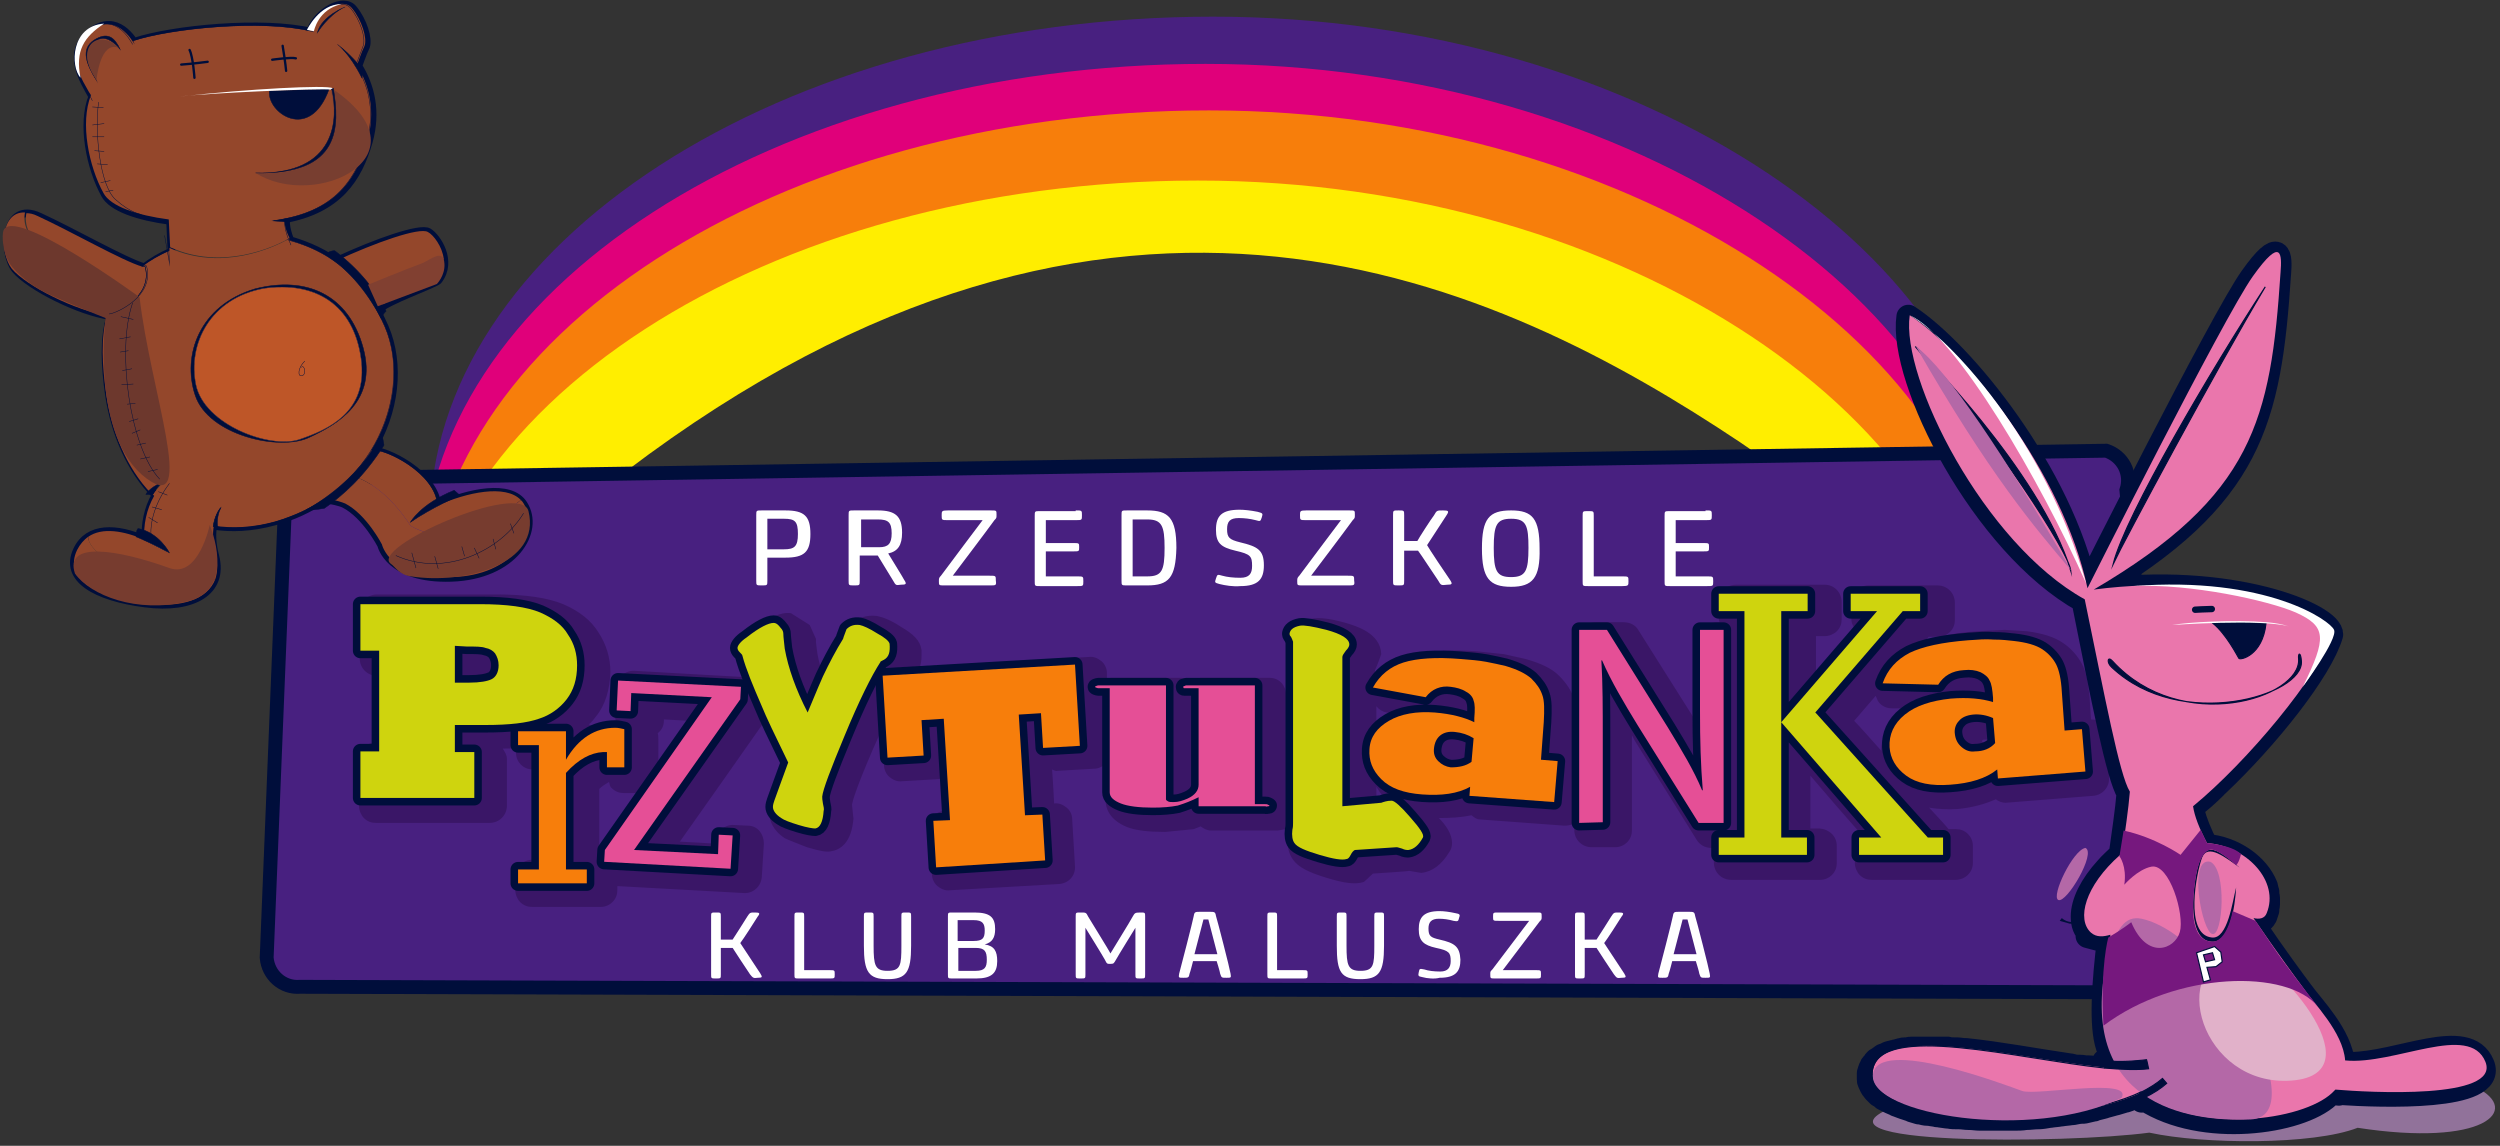<?xml version="1.0" encoding="utf-8"?>
<!-- Generator: Adobe Illustrator 22.0.0, SVG Export Plug-In . SVG Version: 6.00 Build 0)  -->
<svg version="1.1" id="Warstwa_1" xmlns="http://www.w3.org/2000/svg" xmlns:xlink="http://www.w3.org/1999/xlink" x="0px" y="0px"
	 viewBox="0 0 360 165" style="enable-background:new 0 0 360 165;" xml:space="preserve">
<rect x="0" y="0" width="360" height="165" fill="#333333" stroke="none"/>
<style type="text/css">
	.st0{fill-rule:evenodd;clip-rule:evenodd;fill:#482080;}
	.st1{fill-rule:evenodd;clip-rule:evenodd;fill:#E0007A;}
	.st2{fill-rule:evenodd;clip-rule:evenodd;fill:#F77E0B;}
	.st3{fill-rule:evenodd;clip-rule:evenodd;fill:#FFEE00;}
	.st4{fill-rule:evenodd;clip-rule:evenodd;fill:#3A1667;}
	.st5{fill:none;stroke:#000E3B;stroke-width:2;stroke-miterlimit:22.926;}
	.st6{fill-rule:evenodd;clip-rule:evenodd;fill:#FFFFFF;}
	.st7{fill-rule:evenodd;clip-rule:evenodd;fill:#000E3B;}
	.st8{fill:none;stroke:#000E3B;stroke-width:2.169;stroke-linecap:round;stroke-linejoin:round;}
	.st9{fill-rule:evenodd;clip-rule:evenodd;fill:#E54F96;}
	.st10{fill-rule:evenodd;clip-rule:evenodd;fill:#CFD40E;}
	.st11{fill:none;stroke:#000E3B;stroke-width:0.922;stroke-linecap:round;stroke-linejoin:round;}
	.st12{fill-rule:evenodd;clip-rule:evenodd;fill:#B468A7;}
	.st13{fill-rule:evenodd;clip-rule:evenodd;fill:#91729A;}
	.st14{fill:none;stroke:#000E3B;stroke-width:3.433;stroke-linecap:round;stroke-linejoin:round;}
	.st15{fill-rule:evenodd;clip-rule:evenodd;fill:#EA76AC;}
	.st16{fill-rule:evenodd;clip-rule:evenodd;fill:#E1B1C9;}
	.st17{fill-rule:evenodd;clip-rule:evenodd;fill:#76187E;}
	.st18{fill:none;stroke:#000E3B;stroke-width:0.169;stroke-miterlimit:22.926;}
	.st19{fill:none;stroke:#000E3B;stroke-width:1.126;stroke-linecap:round;stroke-linejoin:round;}
	.st20{fill:none;stroke:#000E3B;stroke-width:6.600000e-02;stroke-miterlimit:22.926;}
	.st21{fill-rule:evenodd;clip-rule:evenodd;fill:#94472B;}
	.st22{fill-rule:evenodd;clip-rule:evenodd;fill:#7495B3;}
	.st23{fill-rule:evenodd;clip-rule:evenodd;fill:#894E41;}
	.st24{fill-rule:evenodd;clip-rule:evenodd;fill:#93472D;}
	.st25{fill:none;stroke:#000E3B;stroke-width:6.800000e-02;stroke-miterlimit:22.926;}
	.st26{fill-rule:evenodd;clip-rule:evenodd;fill:#B68578;}
	.st27{fill-rule:evenodd;clip-rule:evenodd;fill:#BE5628;}
	.st28{fill:none;stroke:#000E3B;stroke-width:0.342;stroke-linecap:round;stroke-linejoin:round;}
	.st29{fill-rule:evenodd;clip-rule:evenodd;fill:#783E30;}
	.st30{fill-rule:evenodd;clip-rule:evenodd;fill:#733C2F;}
	.st31{fill-rule:evenodd;clip-rule:evenodd;fill:#773C2F;}
	.st32{fill-rule:evenodd;clip-rule:evenodd;fill:#6D382D;}
	.st33{fill-rule:evenodd;clip-rule:evenodd;fill:#814031;}
</style>
<path class="st0" d="M174.7,2.4c62.1,0,112.8,35.5,112.8,73c0,5.1,1.9,15.7-1.6,12.2c-3.3-3.3-3.2-12.4-5.6-16.2
	c-6.4-10.3-14.8-22.8-27.5-31.3C218,17,163-9.3,92.2,44.3C86.4,48.8,61.9,85,61.9,75.4C61.9,35.2,112.5,2.4,174.7,2.4z"/>
<path class="st1" d="M173.6,9.2c62.1,0,112.8,35.5,112.8,73c0,5.1,1.9,15.7-1.6,12.2c-3.3-3.3-3.2-12.4-5.6-16.2
	c-6.4-10.3-14.8-22.8-27.5-31.3c-34.8-23.2-89.8-49.5-160.5,4.2c-5.8,4.4-30.3,40.7-30.3,31.1C60.8,42,111.5,9.2,173.6,9.2z"/>
<path class="st2" d="M174.1,15.9c62.1,0,112.8,35.5,112.8,73c0,5.1,1.9,15.7-1.6,12.2c-3.3-3.3-3.2-12.4-5.6-16.2
	c-6.4-10.3-14.8-22.8-27.5-31.3c-34.8-23.2-89.8-49.5-160.5,4.2c-5.8,4.4-30.3,40.7-30.3,31.1C61.4,48.7,112,15.9,174.1,15.9z"/>
<path class="st3" d="M172.5,26c62.1,0,112.8,35.5,112.8,73c0,5.1,1.9,15.7-1.6,12.2c-3.3-3.3-3.2-12.4-5.6-16.2
	c-6.4-10.3-14.8-22.8-27.5-31.3c-34.8-23.2-89.8-49.5-160.5,4.2c-5.8,4.4-30.3,40.7-30.3,31.1C59.7,58.8,110.4,26,172.5,26z"/>
<path class="st4" d="M175.3,105.9C175.3,105.9,175.3,106,175.3,105.9c0,0.1,0,0.2,0,0.2L175.3,105.9
	C175.4,105.9,175.4,105.9,175.3,105.9z"/>
<path class="st0" d="M312.8,139.3c-0.5,2.5-2.9,4.1-5.3,3.6l-264.3-0.8c-2.5,0.2-4.6-1.7-4.8-4.2L41,73.7c-0.2-2.5,1.7-4.6,4.2-4.8
	l258.1-4c2.4,0.8,3.7,3.3,2.9,5.7L312.8,139.3z"/>
<path class="st5" d="M312.8,139.3c-0.5,2.5-2.9,4.1-5.3,3.6l-264.3-0.8c-2.5,0.2-4.6-1.7-4.8-4.2L41,73.7c-0.2-2.5,1.7-4.6,4.2-4.8
	l258.1-4c2.4,0.8,3.7,3.3,2.9,5.7L312.8,139.3z"/>
<path class="st6" d="M110.5,80.3v3.3c0,0.7,0,0.7-0.8,0.7c-0.8,0-0.8,0-0.8-0.7v-9.4c0-0.7,0-0.7,0.8-0.7h3.4c2.7,0,3.6,0.8,3.6,3.4
	c0,2.6-0.9,3.4-3.6,3.4H110.5z M112.9,74.7h-2.4v4.4h2.4c1.5,0,2-0.4,2-2.2C114.9,75.1,114.5,74.7,112.9,74.7z"/>
<path class="st6" d="M128.6,83.6c-0.3-0.5-1.7-2.8-2.2-3.6h-2.6v3.6c0,0.7,0,0.7-0.8,0.7c-0.8,0-0.8,0-0.8-0.7v-9.4
	c0-0.7,0-0.7,0.8-0.7h3.4c2.5,0,3.5,0.8,3.5,3.2c0,1.8-0.6,2.7-2,3c0.3,0.5,2.1,3.4,2.3,3.8c0.4,0.6,0.3,0.7-0.5,0.7
	C129,84.3,129,84.3,128.6,83.6z M123.9,78.8h2.7c1.3,0,1.8-0.5,1.8-2c0-1.6-0.5-2-2-2h-2.4V78.8z"/>
<path class="st6" d="M142.6,84.3H136c-0.8,0-0.8,0-0.8-0.6c0-0.4,0-0.5,0.3-0.8c1.1-1.5,6-8,6-8h-5c-0.9,0-0.9,0-0.9-0.7
	c0-0.6,0-0.7,0.9-0.7h6.2c0.8,0,0.8,0,0.8,0.6c0,0.5,0,0.5-0.3,0.8c-1,1.4-6,8-6,8h5.3c0.9,0,0.9,0,0.9,0.7
	C143.5,84.3,143.4,84.3,142.6,84.3z"/>
<path class="st6" d="M154.9,73.5c0.9,0,0.9,0,0.9,0.7s0,0.7-0.9,0.7h-4.3v3.3h3.9c0.9,0,0.9,0,0.9,0.6c0,0.6,0,0.6-0.9,0.6h-3.9V83
	h4.5c0.9,0,0.9,0,0.9,0.7s0,0.7-0.9,0.7h-5.3c-0.8,0-0.8,0-0.8-0.7v-9.4c0-0.7,0-0.7,0.8-0.7H154.9z"/>
<path class="st6" d="M165.2,84.3h-2.9c-0.8,0-0.8,0-0.8-0.7v-9.4c0-0.7,0-0.7,0.8-0.7h2.9c3.1,0,4.2,1.1,4.2,5.4
	C169.3,83.2,168.3,84.3,165.2,84.3z M163.1,74.9V83h2.1c2.1,0,2.5-0.8,2.5-4.1c0-3.2-0.4-4.1-2.5-4.1H163.1z"/>
<path class="st6" d="M175.6,84.1c-0.7-0.2-0.7-0.2-0.5-0.8c0.2-0.6,0.2-0.6,0.9-0.4c0.7,0.2,1.6,0.3,2.6,0.3c1.3,0,1.7-0.6,1.7-1.7
	c0-1.4-0.2-1.7-2.4-2.2c-2.1-0.5-2.8-1.1-2.8-3c0-2,0.8-2.9,3.4-2.9c0.7,0,1.6,0.1,2.6,0.3c0.7,0.2,0.8,0.2,0.6,0.8
	c-0.2,0.6-0.2,0.6-0.9,0.4c-0.8-0.2-1.6-0.3-2.4-0.3c-1.3,0-1.7,0.5-1.7,1.6c0,1.2,0.3,1.5,1.9,1.9c2.5,0.6,3.4,1.1,3.4,3.3
	c0,2-0.8,3-3.4,3C177.6,84.5,176.4,84.3,175.6,84.1z"/>
<path class="st6" d="M194.2,84.3h-6.6c-0.8,0-0.8,0-0.8-0.6c0-0.4,0-0.5,0.3-0.8c1.1-1.5,6-8,6-8h-5c-0.9,0-0.9,0-0.9-0.7
	c0-0.6,0-0.7,0.9-0.7h6.2c0.8,0,0.8,0,0.8,0.6c0,0.5,0,0.5-0.3,0.8c-1,1.4-6,8-6,8h5.3c0.9,0,0.9,0,0.9,0.7
	C195.1,84.3,195,84.3,194.2,84.3z"/>
<path class="st6" d="M207.1,83.6c-0.5-0.7-2.5-3.8-2.9-4.3h-2v4.3c0,0.7,0,0.7-0.8,0.7c-0.8,0-0.8,0-0.8-0.7v-9.4
	c0-0.7,0-0.7,0.8-0.7c0.8,0,0.8,0,0.8,0.7v3.7h1.9c0.2-0.4,2-3.2,2.4-3.7c0.4-0.7,0.4-0.7,1.3-0.7c0.8,0,0.9,0.1,0.5,0.7
	c-0.4,0.6-2.4,3.7-2.8,4.3c0.2,0.4,2.8,4.3,3.3,5c0.4,0.6,0.3,0.7-0.4,0.7C207.5,84.3,207.5,84.3,207.1,83.6z"/>
<path class="st6" d="M217.6,84.5c-3.1,0-4.2-1.2-4.2-5.5c0-4.3,1-5.5,4.2-5.5c3.1,0,4.1,1.2,4.1,5.5
	C221.8,83.2,220.7,84.5,217.6,84.5z M217.6,74.7c-2.1,0-2.5,0.9-2.5,4.2c0,3.3,0.4,4.2,2.5,4.2c2.1,0,2.5-0.9,2.5-4.2
	C220.1,75.7,219.8,74.7,217.6,74.7z"/>
<path class="st6" d="M233.6,83c0.9,0,0.9,0,0.9,0.7c0,0.6,0,0.7-0.9,0.7h-4.9c-0.8,0-0.8,0-0.8-0.7v-9.4c0-0.7,0-0.7,0.8-0.7
	c0.8,0,0.8,0,0.8,0.7V83H233.6z"/>
<path class="st6" d="M245.6,73.5c0.9,0,0.9,0,0.9,0.7s0,0.7-0.9,0.7h-4.3v3.3h3.9c0.9,0,0.9,0,0.9,0.6c0,0.6,0,0.6-0.9,0.6h-3.9V83
	h4.5c0.9,0,0.9,0,0.9,0.7s0,0.7-0.9,0.7h-5.3c-0.8,0-0.8,0-0.8-0.7v-9.4c0-0.7,0-0.7,0.8-0.7H245.6z"/>
<path class="st4" d="M72.8,92.1c0,0-3.3-0.3-3.3-0.3h-1.7c-0.6,0-1.3,0.3-1.7,0.7c-0.5,0.5-0.7,1.1-0.7,1.7l0,5.3
	c0,0.6,0.3,1.3,0.7,1.7c0.5,0.5,1.1,0.7,1.7,0.7H70c1.9,0,3.3-0.3,4.3-0.8c0.9-0.5,2.3-1.6,2.3-4.2c0-1.2-0.4-2.3-1-3.2
	C74.9,92.9,74,92.3,72.8,92.1z M70.3,97.1c0-0.2,0-0.2,0-0.3c0.6,0,1.3,0.1,1.3,0.1c0,0,0,0.1,0,0.1C71.4,97,71,97,70.3,97.1z"/>
<path class="st4" d="M303.7,105.9c0-0.6-0.4-1.3-0.8-1.7c-0.5-0.4-1.1-0.6-1.8-0.6l0,0c-0.1-1.6-0.2-3.2-0.2-3.2
	c-0.2-2.1-0.5-3.7-1.1-4.8c-0.6-1.1-1.5-2.2-2.7-3c-1.3-0.9-3-1.4-5.2-1.7c0,0-3.2-0.2-3.2-0.2l-3.9,0.2c-3.1,0.2-5.6,0.7-7.6,1.4
	c0.2-0.2,0.4-0.4,0.5-0.6h1.4c0.7,0,1.3-0.3,1.7-0.7c0.5-0.5,0.7-1.1,0.7-1.7v-2.5c0-1.4-1.1-2.5-2.5-2.5l-10,0
	c-0.6,0-1.3,0.3-1.7,0.7c-0.5,0.5-0.7,1.1-0.7,1.7v2.5c0,0.9,0.6,1.5,1.3,2c-2.2,2.6-3.7,4.2-6.4,7.4c0-3.4,0-5.2,0-7h1.3
	c0.6,0,1.3-0.3,1.7-0.7c0.5-0.5,0.7-1.1,0.7-1.7v-2.5c0-1.4-1.1-2.5-2.4-2.5l-12.8,0c-1.4,0-2.5,1.1-2.5,2.5l0,2.5
	c0,0.1,0.1,0.2,0.1,0.4h-0.3c-0.6,0-1.3,0.3-1.7,0.7c-0.5,0.5-0.7,1.1-0.7,1.7c0,0,0,11.9,0,12c0,0.3,0,0.6,0,1
	c-0.1-0.1-0.1-0.1-0.1-0.2l-8.9-14.1c-0.4-0.7-1.2-1.1-2.1-1.1l-4,0c-1.4,0-2.5,1.1-2.5,2.5l0,16.5c-0.2,0-0.3-0.1-0.5-0.1
	c0.1-1.5,0.2-3,0.2-3c0-0.6,0.1-1.2,0.1-1.8c0-1.2-0.1-2.2-0.4-3c-0.4-1.2-1.1-2.3-2.2-3.4c-1.1-1.1-2.7-1.8-4.8-2.4
	c0,0-3.1-0.7-3.1-0.7c0,0-3.8-0.4-3.8-0.4c-4-0.3-7-0.1-9.2,0.6c-2.4,0.8-4.3,2.3-5.6,4.4c0-1.3,0-2.1,0-2.3
	c0.3-0.6,0.9-2.3,0.9-2.3c-0.1-3.1-3.8-4.1-5.1-4.5c-2.5-0.7-3.9-0.8-5-0.6c-2.7,0.7-3.3,2.3-3.4,3.2c0,0.2-0.1,0.2-0.1,0.1
	c0,0,0,0,0.1,0.1c0,0,0.3,0.7,0.5,1.3c0,0,0,0,0-0.2V94c0.1,0.3,0.2,0.6,0.3,0.6c-0.1-0.1-0.2-0.4-0.2-0.4c0-0.1,0-0.1-0.1-0.1
	c0,0.6,0,13.7,0,21c-0.2-0.1-0.3-0.2-0.5-0.3c0,0-0.1,0-0.2,0c0-3.5,0-14.8,0-14.8c0-0.6-0.3-1.3-0.7-1.7c-0.5-0.5-1.1-0.7-1.7-0.7
	l-9.9,0l-1.5,0.4c-0.1,0-0.1,0.1-0.2,0.1c-0.4-0.2-0.7-0.5-1.2-0.5l-9.8,0c-0.2,0-0.4,0-0.6,0.1c-0.1,0-0.1,0-0.2,0.1l0-0.9
	c0-0.6-0.3-1.3-0.8-1.7c-0.5-0.4-1.1-0.7-1.8-0.6l-24.3,1.4c0.1-0.4,0.2-0.9,0.2-1.5c0-0.3,0-0.5,0-0.8c0,0,0,0,0-0.1
	c-0.2-1.4-1.2-2.3-2.9-3.3c-1.5-1-2.6-1.4-3.5-1.6c-1.6-0.2-3,0.3-4,1.5c-0.2,0.2-0.3,0.4-0.4,0.7c0,0-0.3,0.9-0.5,1.3
	c-1,1.6-2,3.4-2.8,5.2c-0.4-1.1-0.7-2.2-0.9-3.3c0,0-0.2-1.6-0.2-1.6c0,0,0-0.1,0-0.1c0-0.1,0-0.1,0-0.2c0,0,0-0.1,0-0.2l-0.9-2
	c0,0-2.7-1.7-2.7-1.7c-1.5-0.2-3.1,0.6-5.7,2.5c-1.1,0.9-2.3,2-2.3,3.5c0,0,0.7,1.7,0.9,2.1c0.1,0.3,0.2,0.7,0.4,1.1l-15.8-0.9
	c-1.4-0.1-2.5,1-2.6,2.3l-0.2,4.4c0,0.2,0,0.3,0.1,0.5c-1,0.2-2,0.6-3,1.3c-0.2-0.3-0.5-0.6-0.9-0.8c0.4-0.3,0.7-0.7,1-1.1
	c1.4-1.7,2-3.9,2.1-6.4c0-2.1-0.6-4-1.7-5.7c-1.1-1.8-2.8-3.1-5.1-4.1c-2.2-0.9-5.3-1.4-9.6-1.4l-17.2,0c-1.4,0-2.5,1.1-2.5,2.5
	l0,6.7c0,1.4,1.1,2.5,2.4,2.5h0.3c0,2.7,0,6.9,0,9.6h-0.3c-1.4,0-2.5,1.1-2.5,2.5l0,6.7c0,0.6,0.3,1.3,0.7,1.7
	c0.5,0.5,1.1,0.7,1.7,0.7l16.4,0c1.4,0,2.5-1.1,2.5-2.5l0-6.7c0-0.6-0.3-1-0.6-1.5c0.7,0,1.3,0,1.9-0.1c0,0.4,0,0.7,0,0.7
	c0,0.7,0.3,1.3,0.7,1.7c0.5,0.5,1.1,0.7,1.7,0.7h0.5c0,3.1,0,9.9,0,13h-0.5c-1.4,0-2.5,1.1-2.5,2.4l0,2c0,0.6,0.3,1.3,0.7,1.7
	c0.5,0.5,1.1,0.7,1.7,0.7l9.9,0c0.7,0,1.3-0.3,1.7-0.7c0.5-0.5,0.7-1.1,0.7-1.7v-0.6l18.2,1c1.4,0.1,2.5-1,2.6-2.3l0.3-4.8
	c0-0.7-0.2-1.3-0.6-1.8c-0.4-0.5-1-0.8-1.7-0.8l-2-0.1c-1.4-0.1-2.5,1-2.6,2.3c0,0,0,0.3,0,0.4c-1.7-0.1-2.8-0.2-5.2-0.3
	c2.9-4.1,9.6-13.6,11.9-16.9c0.7,1.4,2.3,4.9,3.1,6.5c-0.5,1.3-1.7,4.5-1.7,4.5c0.1-0.2-0.4,1.8-0.4,1.8c0,1,0.4,2.4,2.2,3.6
	c0.1,0.1,3.2,1.3,3.2,1.3c2,0.6,2.8,0.7,3.4,0.6c1.4-0.2,3-1.2,3.3-4.7c0-0.1-0.2-1.9-0.2-1.9c0,0,0-0.1,0-0.2
	c0.1-0.5,0.5-2.1,3-7.9c0.5-1.1,0.9-2,1.3-3l0.3,5.3c0,0.6,0.3,1.3,0.8,1.7c0.5,0.4,1.1,0.7,1.8,0.6l5.2-0.3c0.3,0,0.5-0.3,0.7-0.4
	c0.1,2.5,0.2,3.6,0.3,4.9c-0.6,0.1-1.2,0.3-1.7,0.8c-0.4,0.5-0.6,1-0.6,1.6c0,0,0,0.1,0,0.1l0.4,6.7c0,0.6,0.3,1.3,0.8,1.7
	c0.5,0.4,1.1,0.7,1.8,0.6l15.7-0.9c1.4-0.1,2.4-1.2,2.3-2.6l-0.4-6.7c0-0.7-0.3-1.3-0.8-1.7c-0.5-0.4-1.1-0.7-1.8-0.6l0,0
	c-0.1-1.4-0.1-2.4-0.3-4.9c0.3,0.1,0.5,0.3,0.8,0.2l5.2-0.3c0.7,0,1.3-0.3,1.7-0.8c0,0,0,0,0,0c0,2.8,0,5.3,0,5.3
	c0,1,0.4,2.8,3.1,3.9c1.3,0.5,3.1,0.7,5.5,0.7l4.1-0.4c0.3-0.1,0.7-0.3,1-0.4c0.4,0.3,0.9,0.6,1.5,0.6l9.6,0v0c0,0,1.1-0.2,1.1-0.2
	c0.2,0,0.4-0.1,0.5-0.2v0.2l-0.1,0.7c0,0.3-0.1,0.7-0.1,1c0,1.1,0.3,2,0.8,2.7c0.8,1.1,2.2,1.8,4.8,2.6c2.6,0.8,4.2,1,5.4,0.6l0,0
	c0,0,0.8-0.7,1.3-1.2c1.1-0.1,5-0.3,5.2-0.4c0.5,0.1,1.8,0.3,1.8,0.3c1.6-0.2,2.9-1.2,4-3c0.3-0.4,0.4-0.9,0.4-1.3
	c0-1.3-0.9-2.6-1.9-3.6c1.7,0,3.3-0.1,4.7-0.4c0.4,0.3,0.7,0.6,1.2,0.6l12.2,0.9c0.5,0,0.9-0.1,1.4-0.3v0.9c0,1.4,1.1,2.5,2.5,2.5
	l3.4,0c0.7,0,1.3-0.3,1.7-0.7c0.5-0.5,0.7-1.1,0.7-1.7l0-11.9c0,0,0-0.7,0-1.8c0.2,0.3,0.3,0.6,0.5,0.9l8.8,14.1
	c0.4,0.7,1.2,1.2,2.1,1.2h0.4v2.1c0,1.4,1.1,2.5,2.5,2.5l12.8,0c0.7,0,1.3-0.3,1.7-0.7c0.5-0.5,0.7-1.1,0.7-1.7v-2.5
	c0-1.4-1.1-2.4-2.5-2.5c0,0-0.7,0-1.3,0c0-1.9,0-3.9,0-7.6c3,3.5,4.8,5.6,7.2,8.3c-0.5,0.4-0.8,1.1-0.8,1.8l0,2.5
	c0,0.6,0.3,1.3,0.7,1.7c0.5,0.5,1.1,0.7,1.7,0.7l12.1,0c1.4,0,2.5-1.1,2.5-2.4l0-2.5c0-0.7-0.3-1.3-0.7-1.7
	c-0.5-0.5-1.1-0.7-1.7-0.7h-1.1c-0.3-0.4-1.4-1.6-2.8-3.1c1.2,0.2,2.6,0.3,4.1,0.2c2.1-0.2,3.9-0.7,5.5-1.4c0.4,0.3,0.9,0.5,1.4,0.5
	l12.6-1c1.4-0.1,2.4-1.3,2.3-2.6L303.7,105.9z M72.3,103c0,0-4.4,0-4.4,0c-1.4,0-2.5,1.1-2.5,2.5l0,3.9c0,0.7,0.3,1.3,0.7,1.7
	c0.5,0.5,1.1,0.7,1.7,0.7h0.4v1.8c-2.9,0-8.5,0-11.5,0c0-0.8,0-1,0-1.8h0.3c1.4,0,2.5-1.1,2.5-2.5l0-14.5c0-1.4-1.1-2.4-2.4-2.5
	h-0.3v-1.8c3.6,0,14.7,0,14.7,0c4.5,0,6.7,0.5,7.7,1c1.3,0.6,2.3,1.3,2.9,2.2c0.6,1,0.9,2,0.9,3.1c0,1.4-0.3,2.5-1,3.4
	c-0.7,0.9-1.7,1.6-2.9,2C78.2,102.6,76.2,103,72.3,103z M112.8,92.5c0,0,0,0.3,0,0.5l-0.1,0c0,0,0-0.1,0-0.1
	C112.8,92.7,112.8,92.6,112.8,92.5C112.8,92.5,112.8,92.5,112.8,92.5z M86.3,124c0-3,0-8.9,0-10.4c0.4-0.4,0.9-0.7,1.4-1
	c0.1,0.3,0.1,0.7,0.4,0.9c0.5,0.5,1.1,0.7,1.7,0.7h2.5c0.3,0,0.5-0.1,0.8-0.2c-3,4.3-5.7,8.1-5.7,8.1c-0.3,0.4-0.4,0.8-0.4,1.3
	l0,0.6c0,0-0.1,0-0.1,0H86.3z M94.8,111.8l0-5.4c0-0.3,0-0.6-0.1-0.8c0,0,0.1,0,0.1-0.1c0.5-0.4,0.8-1,0.8-1.7c0,0,0-0.2,0-0.2
	c1.6,0.1,2.5,0.1,4.7,0.3C99,105.8,96.9,108.7,94.8,111.8z M126.9,95.3C126.9,95.4,126.9,95.4,126.9,95.3c-1.4,2.3-3.1,5.8-5.3,10.8
	c-2.8,6.7-3.3,8.5-3.4,9.5c0-0.1,0.2,1.8,0.2,1.8c0,0,0,0.2,0.1,0.3c-0.1,0-0.4-0.1-0.4-0.1s-1.5-0.5-1.8-0.7c0.4-1,2-5.2,2-5.2
	c0.1-0.3,0.2-0.6,0.2-0.8c0-0.4-0.1-0.7-0.2-1.1l-3.8-8c-1.3-2.8-2.2-5.2-2.7-7c0,0-0.1-0.1-0.1-0.2c0.6-0.4,1-0.7,1.4-0.9
	c0.1,0.6,0.1,1.1,0.1,1.1c0.6,3.1,1.8,6.5,3.5,10c0.4,0.9,1.3,1.4,2.3,1.3c1,0,1.8-0.6,2.2-1.5l2.1-5c0.9-1.9,1.8-3.6,2.8-5.2
	c0.1-0.2,0.3-0.5,0.3-0.7l0,0c0.5,0.2,1.1,0.6,1.1,0.6c0,0,0.2,0.1,0.2,0.2c-0.2,0.2-0.4,0.4-0.6,0.7c0,0,0-0.1,0-0.1
	C127,95.2,126.9,95.3,126.9,95.3z M154.9,106.4c-0.1-1.3-0.2-2.6-0.2-2.6c-0.1-1.4-1.2-2.4-2.6-2.3l-3.2,0.2c-0.6,0-1.3,0.3-1.7,0.8
	c-0.4,0.5-0.7,1.1-0.6,1.8l0.9,14.5c0.1,1.4,1.2,2.4,2.6,2.3h0c0,0.8,0.1,0.9,0.1,1.8c-2.8,0.2-8,0.5-10.8,0.6c0-0.8-0.1-1-0.1-1.8
	c0.6,0,1.2-0.3,1.7-0.8c0.4-0.5,0.6-1,0.6-1.6c0,0,0-0.1,0-0.1l-0.9-14.5c-0.1-1.3-1.2-2.4-2.6-2.3l-3.2,0.2c-0.7,0-1.3,0.3-1.7,0.8
	c-0.4,0.5-0.6,1-0.6,1.6c0,0,0,0.1,0,0.1c0,0,0.1,1.3,0.2,2.6c-0.2,0-0.2,0-0.3,0c-0.1-2.3-0.3-4.6-0.4-6.9
	c3.7-0.2,19.1-1.1,22.8-1.4c0.1,2.3,0.3,4.6,0.4,6.9C155.1,106.4,155.1,106.4,154.9,106.4z M167.8,115.2c-1.7,0-2.7-0.2-3.2-0.4
	c0-1.1,0-9.5,0-12.4c1.6,0,2,0,3.2,0C167.8,105.6,167.8,113.5,167.8,115.2z M180.5,115c-1.6,0-2.1,0-3.3,0c0.1-0.3,0.1-0.6,0.1-0.8
	c0,0,0-8.8,0-11.8c1.6,0,2,0,3.2,0C180.5,105.5,180.5,112.4,180.5,115z M212,109.1c0,0.1,0,0.1,0,0.1c-0.2,0-0.3,0-0.5,0
	c-0.1-0.1-0.1-0.2-0.1-0.3c0,0,0.3,0,0.3,0C211.8,109,211.9,109.1,212,109.1z M207.7,98.6c-0.2,0.1-0.4,0.3-0.6,0.4
	c-0.3,0-0.7-0.1-1.1-0.2C206.4,98.7,207,98.6,207.7,98.6z M202,109.3c0,0.5,0,1.4,1,2.4c0.8,0.8,2.3,1.3,4.3,1.5c0.4,0,0.8,0,1.2,0
	c-0.3-0.2-0.6-0.4-0.8-0.7c-0.9-1-1.4-2.3-1.3-3.8c0.1-1,0.4-1.8,0.9-2.5c-1.5,0-2.8,0.3-3.8,0.9C202.3,107.8,202.1,108.6,202,109.3
	z M203.2,119.1c0,0-0.2,0-0.3,0.1C202.9,119.2,202.9,119.2,203.2,119.1z M198.2,113.3c0,0.6,0,1.2,0,1.6c0.4,0,0.7-0.1,1.1-0.1
	C198.8,114.3,198.5,113.8,198.2,113.3z M199.7,102.6c-0.6-0.1-1.1-0.4-1.5-0.9c0,1.2,0,2.6,0,3.9c0.6-1,1.5-2,2.9-2.8
	C200.6,102.8,199.7,102.6,199.7,102.6z M197.7,126.1c0,0,0.4,0,0.4,0C198,126.1,197.9,126.1,197.7,126.1z M203.1,120.8
	C203.1,120.8,203.1,120.8,203.1,120.8C203.1,120.8,203.1,120.8,203.1,120.8c-1,0.1-5.8,0.4-5.8,0.4c-0.6,0-0.3-0.2-0.7,0.2
	c0,0-0.7,0.7-1.3,1.2c-0.3,0-0.8-0.1-2.2-0.5c-1.2-0.4-1.8-0.6-2.2-0.8l0-0.2l0.1-1.3c0,0,0-25,0-25.7c0.4,0.1,0.8,0.2,1.6,0.4
	c0.5,0.1,0.8,0.3,1.1,0.4c-0.3,0.6-0.5,1.2-0.5,1.2l0,21.5c0,0.7,0.3,1.3,0.8,1.8c0.5,0.5,1.2,0.7,1.9,0.6l5.6-0.5
	c0.1,0,0.6-0.2,0.8-0.2c0.5,0.5,1.4,1.4,1.4,1.4s0.1,0.1,0.2,0.3C203.5,120.9,203.1,120.8,203.1,120.8z M223.9,114.1
	c-2.4-0.2-5.4-0.4-7.6-0.6c-0.1-0.2-0.2-0.4-0.4-0.6c0.5-0.4,0.9-1,0.9-1.7l0.3-3.4c0-0.4-0.1-0.8-0.2-1.2c0.2-0.3,0.4-0.7,0.4-1.2
	l0-0.6l-0.1-3.3c-0.3-1-1-1.9-1.9-2.6c0.3,0,0.8,0.1,0.8,0.1c0,0,2.5,0.5,2.5,0.5c1.7,0.5,2.4,1,2.7,1.2c0.5,0.4,0.8,0.9,0.9,1.3
	c0.1,0.2,0.2,0.6,0.2,1.5c0,0.4,0,0.8-0.1,1.4l-0.4,5.4c0,0.1,0,0.1,0,0.2c0,1.3,1,2.3,2.2,2.4C223.9,113.5,223.9,113.6,223.9,114.1
	z M256.4,121.9c-0.2,0-0.2,0-0.4,0c0,0,0,0,0-0.1l0-32.6c0,0,0,0,0-0.1c0.2,0,0.2,0,0.4,0c0,0,0,0,0,0.1L256.4,121.9
	C256.4,121.8,256.4,121.8,256.4,121.9z M286.2,106.8c-0.2,0.1-0.3,0.1-0.6,0.1c-0.2-0.1-0.2-0.1-0.2-0.1c0-0.2,0.1-0.3,0.4-0.3
	c0.1,0,0.3,0,0.4,0C286.2,106.7,286.2,106.7,286.2,106.8z M280.4,96.4c-0.3,0.2-0.5,0.5-0.8,0.8c-0.3,0-0.9,0-1.6,0
	C278.7,96.9,279.4,96.6,280.4,96.4z M275.7,121.9C275.7,121.9,275.7,121.8,275.7,121.9c0-0.6-0.2-1.2-0.6-1.7c0,0-2-2.3-2.9-3.3
	c2.1,2.3,3.8,4.2,4.5,5H275.7z M267,103.8c0.7-0.8,1.8-2.1,3.1-3.6c0.1,0.2,0.2,0.5,0.3,0.7c0.4,0.7,1.2,1.1,2,1.1c0,0,1.1,0,1.7,0
	c0,0,0,0,0,0c-2.6,2-3.2,4.4-3.2,6.1C269.2,106.2,267.7,104.5,267,103.8z M282,111.6c-2.1,0.2-3.7-0.1-4.7-0.9
	c-1.2-0.9-1.4-1.7-1.4-2.3c-0.1-0.7,0.1-1.6,1.3-2.6c1-0.8,2.3-1.3,3.9-1.6c-0.5,0.8-0.7,1.8-0.6,2.8c0.1,1.5,0.8,2.7,1.9,3.6
	c0.4,0.3,0.8,0.5,1.2,0.7C283,111.5,282.5,111.6,282,111.6z M291.1,110.5c-0.2-0.3-0.4-0.5-0.6-0.6l0,0c0.5-0.5,0.7-1.2,0.7-1.9
	l-0.3-3.6c0-0.4-0.2-0.8-0.4-1.2c0.2-0.3,0.2-0.7,0.2-1.1c0-0.1,0-0.1,0-0.2l0-0.6l-0.7-3.3c-0.3-0.7-1-1.7-2.5-2.4c0.6,0,1,0,1,0
	l2.6,0.2c1.9,0.2,2.7,0.6,3,0.8c0.6,0.4,1,0.8,1.2,1.2c0.1,0.2,0.4,1,0.6,3l0.4,5.6c0,0.6,0.4,1.3,0.8,1.7c0.5,0.4,1.1,0.6,1.8,0.6
	l0,0c0,0.6,0,0.6,0.1,1.2C296.6,110.1,293.3,110.4,291.1,110.5z"/>
<path class="st4" d="M209.4,123C209.4,123,209.4,123,209.4,123C209.4,123,209.4,123,209.4,123C209.4,123,209.4,123,209.4,123z"/>
<path class="st4" d="M203.1,120.8c0.1,0,0.2,0,0.2,0C203.3,120.8,203.2,120.8,203.1,120.8z"/>
<path class="st7" d="M227.4,118.5l0-27.8h4l8.8,14.1c2,3.3,3.7,6.1,4.9,9l0.1,0c-0.3-3.7-0.4-7.1-0.4-11.4l0-11.7l3.4,0l0,27.8h-3.6
	l-8.8-14.1c-1.9-3.1-3.8-6.3-5.1-9.3l-0.1,0c0.2,3.5,0.2,6.8,0.2,11.4l0,11.9L227.4,118.5z"/>
<path class="st8" d="M227.4,118.5l0-27.8h4l8.8,14.1c2,3.3,3.7,6.1,4.9,9l0.1,0c-0.3-3.7-0.4-7.1-0.4-11.4l0-11.7l3.4,0l0,27.8h-3.6
	l-8.8-14.1c-1.9-3.1-3.8-6.3-5.1-9.3l-0.1,0c0.2,3.5,0.2,6.8,0.2,11.4l0,11.9L227.4,118.5z"/>
<path class="st7" d="M68.3,114.9l-16.4,0l0-6.7h2.7l0-14.5l-2.7,0l0-6.7l17.2,0c3.9,0,6.8,0.4,8.7,1.2c1.8,0.8,3.2,1.8,4,3.2
	c0.9,1.3,1.3,2.8,1.3,4.4c0,2-0.5,3.6-1.5,4.9c-1,1.3-2.4,2.3-4,2.8c-1.7,0.6-4.2,0.9-7.7,0.9l-4.4,0l0,3.9h2.8L68.3,114.9z
	 M65.5,93l0,5.3h2.1c1.5,0,2.6-0.2,3.2-0.5c0.6-0.3,1-1,1-2c0-0.7-0.2-1.2-0.5-1.7c-0.3-0.4-0.8-0.7-1.4-0.8
	c-0.5-0.2-1.4-0.2-2.7-0.2L65.5,93z"/>
<path class="st8" d="M68.3,114.9l-16.4,0l0-6.7h2.7l0-14.5l-2.7,0l0-6.7l17.2,0c3.9,0,6.8,0.4,8.7,1.2c1.8,0.8,3.2,1.8,4,3.2
	c0.9,1.3,1.3,2.8,1.3,4.4c0,2-0.5,3.6-1.5,4.9c-1,1.3-2.4,2.3-4,2.8c-1.7,0.6-4.2,0.9-7.7,0.9l-4.4,0l0,3.9h2.8L68.3,114.9z
	 M65.5,93l0,5.3h2.1c1.5,0,2.6-0.2,3.2-0.5c0.6-0.3,1-1,1-2c0-0.7-0.2-1.2-0.5-1.7c-0.3-0.4-0.8-0.7-1.4-0.8
	c-0.5-0.2-1.4-0.2-2.7-0.2L65.5,93z"/>
<polygon class="st7" points="150.5,123.9 134.8,124.9 134.4,118.2 136.8,118.1 135.9,103.5 132.7,103.7 133,108.8 127.8,109.1 
	127.1,97.3 154.8,95.7 155.5,107.4 150.2,107.7 149.9,102.7 146.7,102.9 147.6,117.4 150.1,117.3 "/>
<polygon class="st8" points="150.5,123.9 134.8,124.9 134.4,118.2 136.8,118.1 135.9,103.5 132.7,103.7 133,108.8 127.8,109.1 
	127.1,97.3 154.8,95.7 155.5,107.4 150.2,107.7 149.9,102.7 146.7,102.9 147.6,117.4 150.1,117.3 "/>
<path class="st7" d="M205.3,100.4l-7.6-1.4c1-1.8,2.5-3,4.4-3.6c1.9-0.6,4.7-0.8,8.3-0.5c1.3,0.1,2.5,0.2,3.6,0.4
	c1,0.2,2,0.4,2.8,0.6c1.7,0.5,2.9,1.1,3.7,1.8c0.8,0.8,1.3,1.5,1.6,2.4c0.3,0.8,0.3,2.1,0.2,3.9l-0.4,5.4l2.4,0.2l-0.5,5.9
	l-12.2-0.9l0.1-1.3c-1.8,1-4.1,1.3-6.9,1.1c-2.7-0.2-4.6-0.9-5.9-2.2c-1.3-1.3-1.8-2.7-1.7-4.3c0.1-1.8,1.1-3.1,2.8-4.1
	c1.7-1,4-1.4,6.6-1.2c2.4,0.2,4.3,0.7,5.7,1.4l0-0.6c0.1-1.2,0.1-2-0.1-2.5c-0.1-0.5-0.5-1-1.1-1.3c-0.6-0.4-1.4-0.6-2.2-0.7
	C207.5,98.7,206.2,99.2,205.3,100.4z M211.9,109.7l0.3-3.4c-0.8-0.5-1.7-0.8-2.7-0.9c-0.9-0.1-1.6,0.1-2.1,0.5
	c-0.5,0.4-0.8,1-0.9,1.8c-0.1,0.8,0.1,1.4,0.6,1.9c0.5,0.5,1.1,0.8,1.8,0.9C210.1,110.5,211.1,110.3,211.9,109.7z"/>
<path class="st8" d="M205.3,100.4l-7.6-1.4c1-1.8,2.5-3,4.4-3.6c1.9-0.6,4.7-0.8,8.3-0.5c1.3,0.1,2.5,0.2,3.6,0.4
	c1,0.2,2,0.4,2.8,0.6c1.7,0.5,2.9,1.1,3.7,1.8c0.8,0.8,1.3,1.5,1.6,2.4c0.3,0.8,0.3,2.1,0.2,3.9l-0.4,5.4l2.4,0.2l-0.5,5.9
	l-12.2-0.9l0.1-1.3c-1.8,1-4.1,1.3-6.9,1.1c-2.7-0.2-4.6-0.9-5.9-2.2c-1.3-1.3-1.8-2.7-1.7-4.3c0.1-1.8,1.1-3.1,2.8-4.1
	c1.7-1,4-1.4,6.6-1.2c2.4,0.2,4.3,0.7,5.7,1.4l0-0.6c0.1-1.2,0.1-2-0.1-2.5c-0.1-0.5-0.5-1-1.1-1.3c-0.6-0.4-1.4-0.6-2.2-0.7
	C207.5,98.7,206.2,99.2,205.3,100.4z M211.9,109.7l0.3-3.4c-0.8-0.5-1.7-0.8-2.7-0.9c-0.9-0.1-1.6,0.1-2.1,0.5
	c-0.5,0.4-0.8,1-0.9,1.8c-0.1,0.8,0.1,1.4,0.6,1.9c0.5,0.5,1.1,0.8,1.8,0.9C210.1,110.5,211.1,110.3,211.9,109.7z"/>
<polygon class="st7" points="87,124.1 87.1,122.4 102.5,100.4 90.9,99.8 90.8,102.4 88.8,102.3 89,98 106.7,98.9 106.6,100.7 
	91.3,122.4 103.4,123 103.5,120.2 105.5,120.3 105.2,125.1 "/>
<polygon class="st8" points="87,124.1 87.1,122.4 102.5,100.4 90.9,99.8 90.8,102.4 88.8,102.3 89,98 106.7,98.9 106.6,100.7 
	91.3,122.4 103.4,123 103.5,120.2 105.5,120.3 105.2,125.1 "/>
<polygon class="st7" points="256.5,104 256.5,120.6 260.2,120.6 260.2,123.1 247.5,123.1 247.5,120.6 251.2,120.6 251.2,88 
	247.5,88 247.5,85.5 260.3,85.5 260.3,88 256.5,88 256.5,104 270.3,88 266.5,88 266.5,85.5 276.5,85.5 276.5,88 274,88 261.4,102.6 
	261.6,102.8 277.6,120.6 279.8,120.6 279.8,123.1 267.7,123.1 267.7,120.6 270.9,120.6 "/>
<polygon class="st8" points="256.5,104 256.5,120.6 260.2,120.6 260.2,123.1 247.5,123.1 247.5,120.6 251.2,120.6 251.2,88 
	247.5,88 247.5,85.5 260.3,85.5 260.3,88 256.5,88 256.5,104 270.3,88 266.5,88 266.5,85.5 276.5,85.5 276.5,88 274,88 261.4,102.6 
	261.6,102.8 277.6,120.6 279.8,120.6 279.8,123.1 267.7,123.1 267.7,120.6 270.9,120.6 "/>
<path class="st7" d="M81.5,111.3l0,13.9l3,0v2l-9.9,0l0-2h3l0-17.9l-3,0l0-2l6.9,0l0,4.1c1.8-3.1,4.2-4.6,7.1-4.6
	c0.4,0,0.9,0.1,1.3,0.2l0,5.5l-2.5,0l0-2.2h-0.6C85.1,108.4,83.3,109.3,81.5,111.3z"/>
<path class="st8" d="M81.5,111.3l0,13.9l3,0v2l-9.9,0l0-2h3l0-17.9l-3,0l0-2l6.9,0l0,4.1c1.8-3.1,4.2-4.6,7.1-4.6
	c0.4,0,0.9,0.1,1.3,0.2l0,5.5l-2.5,0l0-2.2h-0.6C85.1,108.4,83.3,109.3,81.5,111.3z"/>
<path class="st7" d="M128.1,92.7c0.1,1.2-0.1,1.9-0.8,2.3c-0.4,0.2-0.6,0.3-0.5,0.3c-1.3,2-3.1,5.6-5.2,10.7c-2,4.8-3.1,7.7-3.2,8.7
	c0,0.2,0,0.5,0.1,1c0.1,0.5,0.2,0.8,0.1,1.1c-0.1,1.5-0.5,2.4-1.2,2.5c-0.3,0-1.1-0.1-2.4-0.5c-1.3-0.4-2.1-0.7-2.5-1
	c-0.8-0.5-1.2-1.1-1.2-1.6c0-0.3,0.1-0.6,0.2-0.9c0.3-0.9,1-2.7,2-5.5c-1.9-3.9-3.2-6.6-3.8-8.1c-1.3-3-2.3-5.4-2.8-7.3
	c0-0.1-0.2-0.3-0.4-0.5c-0.2-0.2-0.3-0.4-0.3-0.6c0-0.3,0.4-0.9,1.3-1.5c1.9-1.5,3.2-2.1,3.9-2.1c0.4,0,0.7,0.3,1,0.7
	c0.3,0.3,0.4,0.6,0.4,0.9c0,0.4,0.1,1.1,0.2,2.1c0.5,2.8,1.6,5.9,3.3,9.2c1.3-3.1,2-4.8,2.2-5.2c0.9-1.9,1.9-3.8,2.9-5.4
	c0.1-0.4,0.3-0.8,0.5-1.4c0.5-0.5,1.1-0.7,1.9-0.6c0.5,0.1,1.4,0.5,2.5,1.2C127.4,91.8,128,92.3,128.1,92.7z"/>
<path class="st8" d="M128.1,92.7c0.1,1.2-0.1,1.9-0.8,2.3c-0.4,0.2-0.6,0.3-0.5,0.3c-1.3,2-3.1,5.6-5.2,10.7c-2,4.8-3.1,7.7-3.2,8.7
	c0,0.2,0,0.5,0.1,1c0.1,0.5,0.2,0.8,0.1,1.1c-0.1,1.5-0.5,2.4-1.2,2.5c-0.3,0-1.1-0.1-2.4-0.5c-1.3-0.4-2.1-0.7-2.5-1
	c-0.8-0.5-1.2-1.1-1.2-1.6c0-0.3,0.1-0.6,0.2-0.9c0.3-0.9,1-2.7,2-5.5c-1.9-3.9-3.2-6.6-3.8-8.1c-1.3-3-2.3-5.4-2.8-7.3
	c0-0.1-0.2-0.3-0.4-0.5c-0.2-0.2-0.3-0.4-0.3-0.6c0-0.3,0.4-0.9,1.3-1.5c1.9-1.5,3.2-2.1,3.9-2.1c0.4,0,0.7,0.3,1,0.7
	c0.3,0.3,0.4,0.6,0.4,0.9c0,0.4,0.1,1.1,0.2,2.1c0.5,2.8,1.6,5.9,3.3,9.2c1.3-3.1,2-4.8,2.2-5.2c0.9-1.9,1.9-3.8,2.9-5.4
	c0.1-0.4,0.3-0.8,0.5-1.4c0.5-0.5,1.1-0.7,1.9-0.6c0.5,0.1,1.4,0.5,2.5,1.2C127.4,91.8,128,92.3,128.1,92.7z"/>
<path class="st7" d="M204.9,120.6c-0.6,1.1-1.3,1.7-2.1,1.8c-0.2,0-0.5,0-0.9-0.2c-0.4-0.1-0.6-0.2-0.8-0.2l-6,0.4
	c-0.2,0.1-0.4,0.3-0.6,0.7c-0.2,0.4-0.4,0.6-0.6,0.6c-0.6,0.2-1.9,0-3.9-0.6c-2-0.6-3.2-1.1-3.6-1.7c-0.3-0.4-0.4-1.1-0.3-1.9
	c0.1-0.4,0.1-0.7,0.1-1l0-26.1c-0.1-0.3-0.2-0.5-0.3-0.7c-0.2-0.2-0.2-0.3-0.2-0.5c0.1-0.5,0.5-0.9,1.5-1.1c0.6-0.1,1.8,0.1,3.8,0.6
	c2.2,0.6,3.3,1.3,3.3,2.1c0,0.2-0.1,0.5-0.5,0.9c-0.3,0.4-0.5,0.7-0.5,0.9l0,21.5l5.6-0.5c0.3-0.1,0.8-0.3,1.5-0.3
	c0.4,0,1.3,0.8,2.6,2.3C204.5,119.3,205.1,120.2,204.9,120.6z"/>
<path class="st8" d="M204.9,120.6c-0.6,1.1-1.3,1.7-2.1,1.8c-0.2,0-0.5,0-0.9-0.2c-0.4-0.1-0.6-0.2-0.8-0.2l-6,0.4
	c-0.2,0.1-0.4,0.3-0.6,0.7c-0.2,0.4-0.4,0.6-0.6,0.6c-0.6,0.2-1.9,0-3.9-0.6c-2-0.6-3.2-1.1-3.6-1.7c-0.3-0.4-0.4-1.1-0.3-1.9
	c0.1-0.4,0.1-0.7,0.1-1l0-26.1c-0.1-0.3-0.2-0.5-0.3-0.7c-0.2-0.2-0.2-0.3-0.2-0.5c0.1-0.5,0.5-0.9,1.5-1.1c0.6-0.1,1.8,0.1,3.8,0.6
	c2.2,0.6,3.3,1.3,3.3,2.1c0,0.2-0.1,0.5-0.5,0.9c-0.3,0.4-0.5,0.7-0.5,0.9l0,21.5l5.6-0.5c0.3-0.1,0.8-0.3,1.5-0.3
	c0.4,0,1.3,0.8,2.6,2.3C204.5,119.3,205.1,120.2,204.9,120.6z"/>
<path class="st7" d="M159.8,99.1h-1.7c-0.3-0.1-0.4-0.1-0.4-0.2c0-0.1,0.1-0.1,0.4-0.2l9.8,0l0,16.4c0,0.1,0.1,0.2,0.3,0.3
	c0.2,0.1,0.4,0.1,0.8,0.1c0.7,0,1.3-0.2,2-0.5c1.1-0.5,1.6-1.2,1.6-2l0-13.9l-1.8,0c-0.2,0-0.3,0-0.3,0c-0.1,0-0.1-0.1-0.1-0.2
	c0-0.1,0-0.1,0.1-0.1c0.1,0,0.2-0.1,0.3-0.1l9.9,0l0,17.1l1.5,0c0.2,0,0.3,0,0.4,0.1c0.1,0,0.2,0.1,0.2,0.1c0,0.1-0.1,0.1-0.2,0.1
	c-0.1,0-0.2,0.1-0.4,0l-9.6,0v-1.3c-1,0.5-2,0.9-3,1.2c-1,0.2-2.2,0.3-3.6,0.3c-2,0-3.6-0.2-4.6-0.6c-1-0.4-1.6-0.9-1.6-1.6
	L159.8,99.1z"/>
<path class="st8" d="M159.8,99.1h-1.7c-0.3-0.1-0.4-0.1-0.4-0.2c0-0.1,0.1-0.1,0.4-0.2l9.8,0l0,16.4c0,0.1,0.1,0.2,0.3,0.3
	c0.2,0.1,0.4,0.1,0.8,0.1c0.7,0,1.3-0.2,2-0.5c1.1-0.5,1.6-1.2,1.6-2l0-13.9l-1.8,0c-0.2,0-0.3,0-0.3,0c-0.1,0-0.1-0.1-0.1-0.2
	c0-0.1,0-0.1,0.1-0.1c0.1,0,0.2-0.1,0.3-0.1l9.9,0l0,17.1l1.5,0c0.2,0,0.3,0,0.4,0.1c0.1,0,0.2,0.1,0.2,0.1c0,0.1-0.1,0.1-0.2,0.1
	c-0.1,0-0.2,0.1-0.4,0l-9.6,0v-1.3c-1,0.5-2,0.9-3,1.2c-1,0.2-2.2,0.3-3.6,0.3c-2,0-3.6-0.2-4.6-0.6c-1-0.4-1.6-0.9-1.6-1.6
	L159.8,99.1z"/>
<path class="st9" d="M227.4,118.5l0-27.8h4l8.8,14.1c2,3.3,3.7,6.1,4.9,9l0.1,0c-0.3-3.7-0.4-7.1-0.4-11.4l0-11.7l3.4,0l0,27.8h-3.6
	l-8.8-14.1c-1.9-3.1-3.8-6.3-5.1-9.3l-0.1,0c0.2,3.5,0.2,6.8,0.2,11.4l0,11.9L227.4,118.5z"/>
<path class="st10" d="M68.3,114.9l-16.4,0l0-6.7h2.7l0-14.5l-2.7,0l0-6.7l17.2,0c3.9,0,6.8,0.4,8.7,1.2c1.8,0.8,3.2,1.8,4,3.2
	c0.9,1.3,1.3,2.8,1.3,4.4c0,2-0.5,3.6-1.5,4.9c-1,1.3-2.4,2.3-4,2.8c-1.7,0.6-4.2,0.9-7.7,0.9l-4.4,0l0,3.9h2.8L68.3,114.9z
	 M65.5,93l0,5.3h2.1c1.5,0,2.6-0.2,3.2-0.5c0.6-0.3,1-1,1-2c0-0.7-0.2-1.2-0.5-1.7c-0.3-0.4-0.8-0.7-1.4-0.8
	c-0.5-0.2-1.4-0.2-2.7-0.2L65.5,93z"/>
<polygon class="st2" points="150.5,123.9 134.8,124.9 134.4,118.2 136.8,118.1 135.9,103.5 132.7,103.7 133,108.8 127.8,109.1 
	127.1,97.3 154.8,95.7 155.5,107.4 150.2,107.7 149.9,102.7 146.7,102.9 147.6,117.4 150.1,117.3 "/>
<path class="st2" d="M205.3,100.4l-7.6-1.4c1-1.8,2.5-3,4.4-3.6c1.9-0.6,4.7-0.8,8.3-0.5c1.3,0.1,2.5,0.2,3.6,0.4
	c1,0.2,2,0.4,2.8,0.6c1.7,0.5,2.9,1.1,3.7,1.8c0.8,0.8,1.3,1.5,1.6,2.4c0.3,0.8,0.3,2.1,0.2,3.9l-0.4,5.4l2.4,0.2l-0.5,5.9
	l-12.2-0.9l0.1-1.3c-1.8,1-4.1,1.3-6.9,1.1c-2.7-0.2-4.6-0.9-5.9-2.2c-1.3-1.3-1.8-2.7-1.7-4.3c0.1-1.8,1.1-3.1,2.8-4.1
	c1.7-1,4-1.4,6.6-1.2c2.4,0.2,4.3,0.7,5.7,1.4l0-0.6c0.1-1.2,0.1-2-0.1-2.5c-0.1-0.5-0.5-1-1.1-1.3c-0.6-0.4-1.4-0.6-2.2-0.7
	C207.5,98.7,206.2,99.2,205.3,100.4z M211.9,109.7l0.3-3.4c-0.8-0.5-1.7-0.8-2.7-0.9c-0.9-0.1-1.6,0.1-2.1,0.5
	c-0.5,0.4-0.8,1-0.9,1.8c-0.1,0.8,0.1,1.4,0.6,1.9c0.5,0.5,1.1,0.8,1.8,0.9C210.1,110.5,211.1,110.3,211.9,109.7z"/>
<polygon class="st9" points="87,124.1 87.1,122.4 102.5,100.4 90.9,99.8 90.8,102.4 88.8,102.3 89,98 106.7,98.9 106.6,100.7 
	91.3,122.4 103.4,123 103.5,120.2 105.5,120.3 105.2,125.1 "/>
<polygon class="st10" points="256.5,104 256.5,120.6 260.2,120.6 260.2,123.1 247.5,123.1 247.5,120.6 251.2,120.6 251.2,88 
	247.5,88 247.5,85.5 260.3,85.5 260.3,88 256.5,88 256.5,104 270.3,88 266.5,88 266.5,85.5 276.5,85.5 276.5,88 274,88 261.4,102.6 
	261.6,102.8 277.6,120.6 279.8,120.6 279.8,123.1 267.7,123.1 267.7,120.6 270.9,120.6 "/>
<path class="st2" d="M81.5,111.3l0,13.9l3,0v2l-9.9,0l0-2h3l0-17.9l-3,0l0-2l6.9,0l0,4.1c1.8-3.1,4.2-4.6,7.1-4.6
	c0.4,0,0.9,0.1,1.3,0.2l0,5.5l-2.5,0l0-2.2h-0.6C85.1,108.4,83.3,109.3,81.5,111.3z"/>
<path class="st10" d="M128.1,92.7c0.1,1.2-0.1,1.9-0.8,2.3c-0.4,0.2-0.6,0.3-0.5,0.3c-1.3,2-3.1,5.6-5.2,10.7
	c-2,4.8-3.1,7.7-3.2,8.7c0,0.2,0,0.5,0.1,1c0.1,0.5,0.2,0.8,0.1,1.1c-0.1,1.5-0.5,2.4-1.2,2.5c-0.3,0-1.1-0.1-2.4-0.5
	c-1.3-0.4-2.1-0.7-2.5-1c-0.8-0.5-1.2-1.1-1.2-1.6c0-0.3,0.1-0.6,0.2-0.9c0.3-0.9,1-2.7,2-5.5c-1.9-3.9-3.2-6.6-3.8-8.1
	c-1.3-3-2.3-5.4-2.8-7.3c0-0.1-0.2-0.3-0.4-0.5c-0.2-0.2-0.3-0.4-0.3-0.6c0-0.3,0.4-0.9,1.3-1.5c1.9-1.5,3.2-2.1,3.9-2.1
	c0.4,0,0.7,0.3,1,0.7c0.3,0.3,0.4,0.6,0.4,0.9c0,0.4,0.1,1.1,0.2,2.1c0.5,2.8,1.6,5.9,3.3,9.2c1.3-3.1,2-4.8,2.2-5.2
	c0.9-1.9,1.9-3.8,2.9-5.4c0.1-0.4,0.3-0.8,0.5-1.4c0.5-0.5,1.1-0.7,1.9-0.6c0.5,0.1,1.4,0.5,2.5,1.2C127.4,91.8,128,92.3,128.1,92.7
	z"/>
<path class="st10" d="M204.9,120.6c-0.6,1.1-1.3,1.7-2.1,1.8c-0.2,0-0.5,0-0.9-0.2c-0.4-0.1-0.6-0.2-0.8-0.2l-6,0.4
	c-0.2,0.1-0.4,0.3-0.6,0.7c-0.2,0.4-0.4,0.6-0.6,0.6c-0.6,0.2-1.9,0-3.9-0.6c-2-0.6-3.2-1.1-3.6-1.7c-0.3-0.4-0.4-1.1-0.3-1.9
	c0.1-0.4,0.1-0.7,0.1-1l0-26.1c-0.1-0.3-0.2-0.5-0.3-0.7c-0.2-0.2-0.2-0.3-0.2-0.5c0.1-0.5,0.5-0.9,1.5-1.1c0.6-0.1,1.8,0.1,3.8,0.6
	c2.2,0.6,3.3,1.3,3.3,2.1c0,0.2-0.1,0.5-0.5,0.9c-0.3,0.4-0.5,0.7-0.5,0.9l0,21.5l5.6-0.5c0.3-0.1,0.8-0.3,1.5-0.3
	c0.4,0,1.3,0.8,2.6,2.3C204.5,119.3,205.1,120.2,204.9,120.6z"/>
<path class="st9" d="M159.8,99.1h-1.7c-0.3-0.1-0.4-0.1-0.4-0.2c0-0.1,0.1-0.1,0.4-0.2l9.8,0l0,16.4c0,0.1,0.1,0.2,0.3,0.3
	c0.2,0.1,0.4,0.1,0.8,0.1c0.7,0,1.3-0.2,2-0.5c1.1-0.5,1.6-1.2,1.6-2l0-13.9l-1.8,0c-0.2,0-0.3,0-0.3,0c-0.1,0-0.1-0.1-0.1-0.2
	c0-0.1,0-0.1,0.1-0.1c0.1,0,0.2-0.1,0.3-0.1l9.9,0l0,17.1l1.5,0c0.2,0,0.3,0,0.4,0.1c0.1,0,0.2,0.1,0.2,0.1c0,0.1-0.1,0.1-0.2,0.1
	c-0.1,0-0.2,0.1-0.4,0l-9.6,0v-1.3c-1,0.5-2,0.9-3,1.2c-1,0.2-2.2,0.3-3.6,0.3c-2,0-3.6-0.2-4.6-0.6c-1-0.4-1.6-0.9-1.6-1.6
	L159.8,99.1z"/>
<path class="st7" d="M279.1,98.6l-8-0.2c0.7-2,2-3.4,3.9-4.4c1.9-0.9,4.6-1.5,8.4-1.8c1.4-0.1,2.6-0.2,3.7-0.1
	c1.1,0,2.1,0.1,2.9,0.2c1.8,0.2,3.2,0.6,4.1,1.2c0.9,0.6,1.6,1.4,2,2.2c0.4,0.8,0.7,2.1,0.8,3.9l0.4,5.6l2.5-0.2l0.5,6.1l-12.6,1
	l-0.1-1.3c-1.6,1.3-3.9,2-6.8,2.2c-2.7,0.2-4.8-0.2-6.3-1.3c-1.5-1.1-2.3-2.5-2.4-4.1c-0.1-1.8,0.6-3.4,2.2-4.7
	c1.6-1.3,3.8-2,6.6-2.3c2.5-0.2,4.5,0,6.1,0.5l0-0.6c-0.1-1.2-0.2-2-0.5-2.5c-0.2-0.5-0.7-0.9-1.3-1.2c-0.7-0.3-1.5-0.4-2.4-0.3
	C281.1,96.6,279.9,97.3,279.1,98.6z M287.3,107l-0.3-3.6c-0.9-0.4-1.9-0.6-2.9-0.5c-0.9,0.1-1.6,0.4-2,0.9c-0.5,0.5-0.7,1.2-0.6,1.9
	c0.1,0.8,0.4,1.4,1,1.9c0.6,0.5,1.2,0.7,1.9,0.6C285.6,108.2,286.6,107.8,287.3,107z"/>
<path class="st8" d="M279.1,98.6l-8-0.2c0.7-2,2-3.4,3.9-4.4c1.9-0.9,4.6-1.5,8.4-1.8c1.4-0.1,2.6-0.2,3.7-0.1
	c1.1,0,2.1,0.1,2.9,0.2c1.8,0.2,3.2,0.6,4.1,1.2c0.9,0.6,1.6,1.4,2,2.2c0.4,0.8,0.7,2.1,0.8,3.9l0.4,5.6l2.5-0.2l0.5,6.1l-12.6,1
	l-0.1-1.3c-1.6,1.3-3.9,2-6.8,2.2c-2.7,0.2-4.8-0.2-6.3-1.3c-1.5-1.1-2.3-2.5-2.4-4.1c-0.1-1.8,0.6-3.4,2.2-4.7
	c1.6-1.3,3.8-2,6.6-2.3c2.5-0.2,4.5,0,6.1,0.5l0-0.6c-0.1-1.2-0.2-2-0.5-2.5c-0.2-0.5-0.7-0.9-1.3-1.2c-0.7-0.3-1.5-0.4-2.4-0.3
	C281.1,96.6,279.9,97.3,279.1,98.6z M287.3,107l-0.3-3.6c-0.9-0.4-1.9-0.6-2.9-0.5c-0.9,0.1-1.6,0.4-2,0.9c-0.5,0.5-0.7,1.2-0.6,1.9
	c0.1,0.8,0.4,1.4,1,1.9c0.6,0.5,1.2,0.7,1.9,0.6C285.6,108.2,286.6,107.8,287.3,107z"/>
<path class="st2" d="M279.1,98.6l-8-0.2c0.7-2,2-3.4,3.9-4.4c1.9-0.9,4.6-1.5,8.4-1.8c1.4-0.1,2.6-0.2,3.7-0.1
	c1.1,0,2.1,0.1,2.9,0.2c1.8,0.2,3.2,0.6,4.1,1.2c0.9,0.6,1.6,1.4,2,2.2c0.4,0.8,0.7,2.1,0.8,3.9l0.4,5.6l2.5-0.2l0.5,6.1l-12.6,1
	l-0.1-1.3c-1.6,1.3-3.9,2-6.8,2.2c-2.7,0.2-4.8-0.2-6.3-1.3c-1.5-1.1-2.3-2.5-2.4-4.1c-0.1-1.8,0.6-3.4,2.2-4.7
	c1.6-1.3,3.8-2,6.6-2.3c2.5-0.2,4.5,0,6.1,0.5l0-0.6c-0.1-1.2-0.2-2-0.5-2.5c-0.2-0.5-0.7-0.9-1.3-1.2c-0.7-0.3-1.5-0.4-2.4-0.3
	C281.1,96.6,279.9,97.3,279.1,98.6z M287.3,107l-0.3-3.6c-0.9-0.4-1.9-0.6-2.9-0.5c-0.9,0.1-1.6,0.4-2,0.9c-0.5,0.5-0.7,1.2-0.6,1.9
	c0.1,0.8,0.4,1.4,1,1.9c0.6,0.5,1.2,0.7,1.9,0.6C285.6,108.2,286.6,107.8,287.3,107z"/>
<path class="st7" d="M302.8,130.6c0.6,2.1,3.1,5.4,5.9,3.3c2.8-2.1,0.2-8.8-1.5-10.6c-1.7-1.8-5.3,1.1-8.2,6c1.1-1.5,3.3-4.1,6-5.6
	c2.7-1.5,4.6,4.8,4.3,8.2c-0.3,3.4-4.9,2.7-6.1-1.6C303.2,130.3,303.1,130.4,302.8,130.6z"/>
<path class="st7" d="M298,133l-1.4-0.4l0.3-0.4c2.1,1.9,5.8-1.5,6.2-1.9c0.5-0.4,1.9-1.4,2.8-0.2c-1.8-1.3-4.1,2.4-6.7,3L298,133z"
	/>
<path class="st11" d="M312.9,84.7c0.3,1.5,0.1,2.5,0.1,2.5"/>
<path class="st12" d="M300.3,122.1c1.6,0.7-2.7,8-3.9,7.5C295.3,129.1,298.5,122.4,300.3,122.1z"/>
<path class="st13" d="M356.6,156.6c6.6,3.3,1.1,8.6-17.1,5.8c-6.4,2.5-22.2,2.4-30,0.7c-11.8,1.6-51.2,1.9-36.6-3.8
	c14.6-5.7,41.5-0.8,41.5-0.8l26.3-1.9H356.6z"/>
<path class="st7" d="M305,153.9c0,0-0.1,0-0.1,0C304.9,153.9,305,153.9,305,153.9z M304.9,153.9c-0.5,0-1.1-0.1-1.7-0.1
	C303.8,153.9,304.3,153.9,304.9,153.9z M315.8,116.1C315.8,116.1,315.8,116.1,315.8,116.1c1-0.9,2.1-1.8,3.2-2.8
	C318,114.3,316.9,115.3,315.8,116.1z M319.3,113c7.2-6.8,14.9-16.5,16.4-21.6c0.2-2.8-14.5-9-34.4-6.3
	c22.9-13.5,25.5-24.5,26.9-45.7c0.2-2.5,0.2-5.3-4,0.6c-4.2,5.9-23.8,44.9-23.8,44.9c-3.6-16.8-17.8-34.2-25.6-39.3
	c-1.3,9,10.7,32.8,25.2,40.9c2.8,14,5,25.3,6.5,27.7c-0.2,2.5-0.7,5.8-1.2,9.4l-0.2-0.3c-0.6,0.6-1.2,1.1-1.7,1.7
	c-2.3,2.5-3.5,5-3.5,7c0,1.1,0.3,1.9,1,2.5l-0.3,0.3l1.5,0.4l1.1,0.1c0.2,0,0.3-0.1,0.5-0.2c-0.8,6.6-1.2,12.6-0.2,15.6
	c0.3,0.8,0.6,1.5,1,2.2c-0.5,0-1-0.1-1.5-0.1l0.2,1.1c-0.1,0-0.1,0-0.2,0c-0.3,0-0.5-0.1-0.8-0.1c-0.1,0-0.3,0-0.4,0
	c-0.3,0-0.6-0.1-0.9-0.1c-0.1,0-0.3,0-0.4,0c-0.3,0-0.6-0.1-1-0.1c-0.1,0-0.2,0-0.3,0c-0.4,0-0.7-0.1-1.1-0.2c0,0-0.1,0-0.1,0
	c-4.8-0.7-10.1-1.7-14.9-2.2c-0.1,0-0.2,0-0.2,0c-0.4,0-0.7-0.1-1.1-0.1c-0.1,0-0.2,0-0.4,0c-0.3,0-0.6,0-0.9-0.1
	c-0.1,0-0.3,0-0.4,0c-0.3,0-0.5,0-0.8,0c-0.2,0-0.3,0-0.5,0c-0.2,0-0.5,0-0.7,0c-0.2,0-0.3,0-0.5,0c-0.2,0-0.4,0-0.7,0
	c-0.2,0-0.3,0-0.5,0c-0.2,0-0.4,0-0.6,0c-0.2,0-0.3,0-0.5,0c-0.2,0-0.4,0-0.6,0.1c-0.1,0-0.3,0-0.4,0c-0.2,0-0.3,0-0.5,0.1
	c-0.1,0-0.3,0-0.4,0.1c-0.2,0-0.3,0.1-0.5,0.1c-0.1,0-0.3,0.1-0.4,0.1c-0.1,0-0.3,0.1-0.4,0.1c-0.1,0-0.2,0.1-0.3,0.1
	c-0.1,0.1-0.2,0.1-0.4,0.2c-0.1,0-0.2,0.1-0.3,0.1c-0.1,0.1-0.2,0.1-0.3,0.2c-0.1,0.1-0.2,0.1-0.3,0.2c-0.1,0.1-0.2,0.2-0.3,0.2
	c-0.1,0.1-0.1,0.1-0.2,0.2c-0.1,0.1-0.1,0.2-0.2,0.3c-0.1,0.1-0.1,0.1-0.2,0.2c-0.1,0.1-0.1,0.2-0.2,0.4c0,0.1-0.1,0.1-0.1,0.2
	c-0.1,0.2-0.1,0.4-0.2,0.6c0,0.2,0,0.5,0,0.7c0,0.1,0,0.1,0,0.2c0,0.2,0,0.3,0.1,0.5c0,0.1,0.1,0.1,0.1,0.2c0.1,0.2,0.1,0.3,0.2,0.4
	c0,0.1,0.1,0.1,0.1,0.2c0.1,0.1,0.2,0.3,0.3,0.4c0.1,0.1,0.1,0.1,0.2,0.2c0.1,0.1,0.3,0.3,0.4,0.4c0.1,0,0.1,0.1,0.2,0.1
	c0.2,0.1,0.3,0.2,0.5,0.4c0.1,0,0.2,0.1,0.2,0.1c0.2,0.1,0.4,0.2,0.6,0.3c0.1,0,0.2,0.1,0.2,0.1c0.2,0.1,0.5,0.2,0.7,0.3
	c0.1,0,0.1,0.1,0.2,0.1c0.3,0.1,0.5,0.2,0.8,0.3c0.1,0,0.2,0.1,0.3,0.1c0.3,0.1,0.6,0.2,0.9,0.3c0.1,0,0.2,0,0.2,0.1
	c0.3,0.1,0.7,0.2,1,0.3c0.1,0,0.1,0,0.2,0c0.4,0.1,0.7,0.2,1.1,0.2c0.1,0,0.2,0,0.2,0c0.4,0.1,0.8,0.1,1.1,0.2c0.1,0,0.1,0,0.2,0
	c0.4,0.1,0.8,0.1,1.3,0.2c0,0,0.1,0,0.2,0c0.4,0.1,0.9,0.1,1.4,0.1c0,0,0.1,0,0.1,0c0.5,0,0.9,0.1,1.4,0.1c0,0,0.1,0,0.1,0
	c0.5,0,1,0.1,1.5,0.1h0.1c0.5,0,1,0,1.5,0h0.1c0.5,0,1,0,1.6,0c0,0,0.1,0,0.1,0c0.5,0,1,0,1.6,0h0c0.5,0,1.1,0,1.6-0.1
	c0,0,0.1,0,0.1,0c0.5,0,1.1-0.1,1.6-0.1c0,0,0.1,0,0.1,0c0.5,0,1-0.1,1.6-0.2c0,0,0.1,0,0.1,0c0.5-0.1,1-0.1,1.5-0.2
	c0,0,0.1,0,0.1,0c0.5-0.1,1-0.1,1.5-0.2c0,0,0.1,0,0.2,0c0.5-0.1,0.9-0.2,1.4-0.2c0.1,0,0.1,0,0.2,0c0.4-0.1,0.9-0.2,1.3-0.3
	c0.1,0,0.2,0,0.3-0.1c0.4-0.1,0.8-0.2,1.2-0.3c0.1,0,0.2-0.1,0.3-0.1c0.4-0.1,0.7-0.2,1.1-0.3c0.1,0,0.2-0.1,0.4-0.1
	c0.3-0.1,0.7-0.2,1-0.3c0.1-0.1,0.3-0.1,0.4-0.1c0.3-0.1,0.6-0.2,0.8-0.3c0.1-0.1,0.3-0.1,0.4-0.2c0.2-0.1,0.4-0.2,0.6-0.3h0
	c0,0-0.1,0-0.1,0.1l0.6,0.7c0.2-0.1,0.3-0.2,0.4-0.2c8.4,5.4,22.3,3.4,26.5-0.5c0.2-0.2,0.3-0.3,0.5-0.5c0,0,0,0.1,0,0.1l1,0.1
	c0,0,0,0,0.1-0.1c6,0.4,22.7,1,20.6-4.1c-2.2-5.4-12.1-0.1-19.1-0.1c0,0,0-0.1,0-0.1l-1,0.1c-0.3-4.1-4.5-8.3-6-10.4
	c-0.9-1.2-3.8-5.1-6.9-9.7c0.3,0.1,0.6,0.2,0.8,0.2c-0.2-0.4-0.5-0.5-0.7-0.6c0.1,0,0.1,0,0.2,0c0,0,0,0,0.1,0c0.2,0,0.3,0,0.5,0
	c0,0,0,0,0,0c0.2,0,0.3-0.1,0.4-0.2c0,0,0,0,0.1-0.1c0.1-0.1,0.2-0.2,0.3-0.4c0.1-0.3,0.2-0.6,0.3-0.9c0-0.1,0-0.1,0-0.2
	c0-0.2,0.1-0.4,0.1-0.7c0-0.1,0-0.3,0-0.4c0-0.2,0-0.3,0-0.5c0-0.2-0.1-0.4-0.1-0.6c0-0.1,0-0.2,0-0.3c-0.1-0.2-0.1-0.5-0.2-0.7
	c0,0,0-0.1,0-0.1c-1.2-3-4.7-5.5-8.6-5.8c-0.9-1.8-1.6-3.5-1.9-4.8L319.3,113z"/>
<path class="st14" d="M305,153.9L305,153.9c0,0-0.1,0-0.1,0C304.9,153.9,305,153.9,305,153.9z M304.9,153.9c-0.5,0-1.1-0.1-1.7-0.1
	C303.8,153.9,304.3,153.9,304.9,153.9z M315.8,116.1C315.8,116.1,315.8,116.1,315.8,116.1c1-0.9,2.1-1.8,3.2-2.8
	C318,114.3,316.9,115.3,315.8,116.1z M319.3,113c7.2-6.8,14.9-16.5,16.4-21.6c0.2-2.8-14.5-9-34.4-6.3
	c22.9-13.5,25.5-24.5,26.9-45.7c0.2-2.5,0.2-5.3-4,0.6c-4.2,5.9-23.8,44.9-23.8,44.9c-3.6-16.8-17.8-34.2-25.6-39.3
	c-1.3,9,10.7,32.8,25.2,40.9c2.8,14,5,25.3,6.5,27.7c-0.2,2.5-0.7,5.8-1.2,9.4l-0.2-0.3c-0.6,0.6-1.2,1.1-1.7,1.7
	c-2.3,2.5-3.5,5-3.5,7c0,1.1,0.3,1.9,1,2.5l-0.3,0.3l1.5,0.4l1.1,0.1c0.2,0,0.3-0.1,0.5-0.2c-0.8,6.6-1.2,12.6-0.2,15.6
	c0.3,0.8,0.6,1.5,1,2.2c-0.5,0-1-0.1-1.5-0.1l0.2,1.1c-0.1,0-0.1,0-0.2,0c-0.3,0-0.5-0.1-0.8-0.1c-0.1,0-0.3,0-0.4,0
	c-0.3,0-0.6-0.1-0.9-0.1c-0.1,0-0.3,0-0.4,0c-0.3,0-0.6-0.1-1-0.1c-0.1,0-0.2,0-0.3,0c-0.4,0-0.7-0.1-1.1-0.2c0,0-0.1,0-0.1,0
	c-4.8-0.7-10.1-1.7-14.9-2.2c-0.1,0-0.2,0-0.2,0c-0.4,0-0.7-0.1-1.1-0.1c-0.1,0-0.2,0-0.4,0c-0.3,0-0.6,0-0.9-0.1
	c-0.1,0-0.3,0-0.4,0c-0.3,0-0.5,0-0.8,0c-0.2,0-0.3,0-0.5,0c-0.2,0-0.5,0-0.7,0c-0.2,0-0.3,0-0.5,0c-0.2,0-0.4,0-0.7,0
	c-0.2,0-0.3,0-0.5,0c-0.2,0-0.4,0-0.6,0c-0.2,0-0.3,0-0.5,0c-0.2,0-0.4,0-0.6,0.1c-0.1,0-0.3,0-0.4,0c-0.2,0-0.3,0-0.5,0.1
	c-0.1,0-0.3,0-0.4,0.1c-0.2,0-0.3,0.1-0.5,0.1c-0.1,0-0.3,0.1-0.4,0.1c-0.1,0-0.3,0.1-0.4,0.1c-0.1,0-0.2,0.1-0.3,0.1
	c-0.1,0.1-0.2,0.1-0.4,0.2c-0.1,0-0.2,0.1-0.3,0.1c-0.1,0.1-0.2,0.1-0.3,0.2c-0.1,0.1-0.2,0.1-0.3,0.2c-0.1,0.1-0.2,0.2-0.3,0.2
	c-0.1,0.1-0.1,0.1-0.2,0.2c-0.1,0.1-0.1,0.2-0.2,0.3c-0.1,0.1-0.1,0.1-0.2,0.2c-0.1,0.1-0.1,0.2-0.2,0.4c0,0.1-0.1,0.1-0.1,0.2
	c-0.1,0.2-0.1,0.4-0.2,0.6c0,0.2,0,0.5,0,0.7c0,0.1,0,0.1,0,0.2c0,0.2,0,0.3,0.1,0.5c0,0.1,0.1,0.1,0.1,0.2c0.1,0.2,0.1,0.3,0.2,0.4
	c0,0.1,0.1,0.1,0.1,0.2c0.1,0.1,0.2,0.3,0.3,0.4c0.1,0.1,0.1,0.1,0.2,0.2c0.1,0.1,0.3,0.3,0.4,0.4c0.1,0,0.1,0.1,0.2,0.1
	c0.2,0.1,0.3,0.2,0.5,0.4c0.1,0,0.2,0.1,0.2,0.1c0.2,0.1,0.4,0.2,0.6,0.3c0.1,0,0.2,0.1,0.2,0.1c0.2,0.1,0.5,0.2,0.7,0.3
	c0.1,0,0.1,0.1,0.2,0.1c0.3,0.1,0.5,0.2,0.8,0.3c0.1,0,0.2,0.1,0.3,0.1c0.3,0.1,0.6,0.2,0.9,0.3c0.1,0,0.2,0,0.2,0.1
	c0.3,0.1,0.7,0.2,1,0.3c0.1,0,0.1,0,0.2,0c0.4,0.1,0.7,0.2,1.1,0.2c0.1,0,0.2,0,0.2,0c0.4,0.1,0.8,0.1,1.1,0.2c0.1,0,0.1,0,0.2,0
	c0.4,0.1,0.8,0.1,1.3,0.2c0,0,0.1,0,0.2,0c0.4,0.1,0.9,0.1,1.4,0.1c0,0,0.1,0,0.1,0c0.5,0,0.9,0.1,1.4,0.1c0,0,0.1,0,0.1,0
	c0.5,0,1,0.1,1.5,0.1h0.1c0.5,0,1,0,1.5,0h0.1c0.5,0,1,0,1.6,0c0,0,0.1,0,0.1,0c0.5,0,1,0,1.6,0h0c0.5,0,1.1,0,1.6-0.1
	c0,0,0.1,0,0.1,0c0.5,0,1.1-0.1,1.6-0.1c0,0,0.1,0,0.1,0c0.5,0,1-0.1,1.6-0.2c0,0,0.1,0,0.1,0c0.5-0.1,1-0.1,1.5-0.2
	c0,0,0.1,0,0.1,0c0.5-0.1,1-0.1,1.5-0.2c0,0,0.1,0,0.2,0c0.5-0.1,0.9-0.2,1.4-0.2c0.1,0,0.1,0,0.2,0c0.4-0.1,0.9-0.2,1.3-0.3
	c0.1,0,0.2,0,0.3-0.1c0.4-0.1,0.8-0.2,1.2-0.3c0.1,0,0.2-0.1,0.3-0.1c0.4-0.1,0.7-0.2,1.1-0.3c0.1,0,0.2-0.1,0.4-0.1
	c0.3-0.1,0.7-0.2,1-0.3c0.1-0.1,0.3-0.1,0.4-0.1c0.3-0.1,0.6-0.2,0.8-0.3c0.1-0.1,0.3-0.1,0.4-0.2c0.2-0.1,0.4-0.2,0.6-0.3h0
	c0,0-0.1,0-0.1,0.1l0.6,0.7c0.2-0.1,0.3-0.2,0.4-0.2c8.4,5.4,22.3,3.4,26.5-0.5c0.2-0.2,0.3-0.3,0.5-0.5c0,0,0,0.1,0,0.1l1,0.1
	c0,0,0,0,0.1-0.1c6,0.4,22.7,1,20.6-4.1c-2.2-5.4-12.1-0.1-19.1-0.1c0,0,0-0.1,0-0.1l-1,0.1c-0.3-4.1-4.5-8.3-6-10.4
	c-0.9-1.2-3.8-5.1-6.9-9.7c0.3,0.1,0.6,0.2,0.8,0.2c-0.2-0.4-0.5-0.5-0.7-0.6c0.1,0,0.1,0,0.2,0c0,0,0,0,0.1,0c0.2,0,0.3,0,0.5,0
	c0,0,0,0,0,0c0.2,0,0.3-0.1,0.4-0.2c0,0,0,0,0.1-0.1c0.1-0.1,0.2-0.2,0.3-0.4c0.1-0.3,0.2-0.6,0.3-0.9c0-0.1,0-0.1,0-0.2
	c0-0.2,0.1-0.4,0.1-0.7c0-0.1,0-0.3,0-0.4c0-0.2,0-0.3,0-0.5c0-0.2-0.1-0.4-0.1-0.6c0-0.1,0-0.2,0-0.3c-0.1-0.2-0.1-0.5-0.2-0.7
	c0,0,0-0.1,0-0.1c-1.2-3-4.7-5.5-8.6-5.8c-0.9-1.8-1.6-3.5-1.9-4.8"/>
<path class="st15" d="M315.8,116.1c0.2,1.4,0.9,3.2,2,5.3c5.7,0.4,10.5,5.5,8.6,10.1c-0.3,0.8-1.1,0.9-1.9,0.7
	c3.2,4.7,6.3,8.9,7.2,10.1c1.4,2.1,5.7,6.3,6,10.4c7.1,0.7,17.9-5.5,20.2,0.2c2.2,5.5-16.9,4.4-21.6,4c-0.2,0.2-0.3,0.3-0.5,0.5
	c-4.3,4-19.2,6-27.4-0.1c-11.9,5.6-39.8,4.6-38.7-3.1c1.1-7.5,23.2-1.1,35.5-0.3c-0.7-1-1.2-2.1-1.6-3.4c-1-3-0.5-9.2,0.3-15.9
	c-1,0.3-2,0.4-2.8-0.3c-2.1-1.9-0.9-6.7,4.2-11.2l0.2,0.3c0.5-3.6,1-6.9,1.2-9.4c-1.5-2.4-3.6-13.7-6.5-27.7
	c-14.5-8-26.5-31.9-25.2-40.9c7.9,5.1,22,22.5,25.6,39.3c0,0,19.6-39,23.8-44.9c4.2-5.9,4.2-3.1,4-0.6c-1.4,21.2-3.9,32.2-26.9,45.7
	c19.8-2.6,34.5,3.5,34.4,6.4C333.9,97.3,323.7,109.6,315.8,116.1z"/>
<path class="st12" d="M308.4,132.3c11.3,2.5,24.9,28.5,15.7,28.9c-9.3,0.4-25.1-2.3-20.7-23.1C304.8,133.8,305.9,131.8,308.4,132.3z
	"/>
<path class="st7" d="M322,127.8c0,0-0.3,7.6-3.2,7.8c-2.9,0.2-3.5-4.2-2.6-9.5c1-5.3,2.6-4.3,6.4-1.1c-2.1-1.5-4.7-3.6-5.5-1.5
	c-0.8,2.1-2.6,11.1,1.4,11.5C320.8,135.3,321.5,129.7,322,127.8z"/>
<path class="st16" d="M330,155.6c-13,1-18.3-16.6-7.5-18.8C326.6,136.7,343,154.6,330,155.6z"/>
<path class="st17" d="M324.8,132.6c3.9,5.8,3.9,5.8,9,12.4c-4.3-5.5-20.4-5.2-30.9,2.7c-0.5-8.6,0.7-12.7,0.7-12.7
	c1.9-1.1,3.3-2.2,3.3-2.2c2.3,5.5,6.3,3.9,7,1.4c0.7-2.5-1.5-9.9-4.1-9.4c-2,0.4-3.9,2.6-3.9,2.6c0.4-2.7-0.7-4.1-0.7-4.1l0.6-3.7
	c4.6,1,8.2,3.5,8.2,3.5l2.9-3.6l0.9,1.9c0,0,3.7,0.3,4.9,1.6c-0.3,1.3-0.7,1.6-0.7,1.6s-2.9-2.7-3.9-2.2c-1,0.5-2,2-2.3,7.7
	c-0.1,2.8,0.5,5.3,2.6,5.5c2.3,0.2,3.1-4.4,3.1-4.4L324.8,132.6z"/>
<path class="st18" d="M308.4,157.2c-11.8,5.7-40,4.7-38.8-3c1-7.1,21-1.7,33.5-0.4"/>
<path class="st7" d="M275.8,49.9c0,0,18,17.9,22.4,32.3C297.9,79.5,287.7,63.7,275.8,49.9z"/>
<path class="st18" d="M275.8,49.9c0,0,18,17.9,22.4,32.3C297.9,79.5,287.7,63.7,275.8,49.9z"/>
<path class="st7" d="M304.3,81.2c1.8-7.1,14.2-28.1,21.9-39.9C319.2,53,305.8,78,304.3,81.2z"/>
<path class="st18" d="M304.3,81.2c1.8-7.1,14.2-28.1,21.9-39.9C319.2,53,305.8,78,304.3,81.2z"/>
<path class="st7" d="M302.9,152.7c2.5,0.4,6.2-0.1,6.2-0.1s0.1,0.3,0.3,1.3c-1.7,0.2-3.9,0.1-6.3-0.1L302.9,152.7z"/>
<path class="st18" d="M302.9,152.7c2.5,0.4,6.2-0.1,6.2-0.1s0.1,0.3,0.3,1.3c-1.7,0.2-3.9,0.1-6.3-0.1L302.9,152.7z"/>
<path class="st7" d="M308.7,158.1c1.5-0.7,2.5-1.4,3.3-2.1l-0.6-0.7c-0.8,0.7-1.9,1.4-3.3,2.1L308.7,158.1z"/>
<path class="st18" d="M308.7,158.1c1.5-0.7,2.5-1.4,3.3-2.1l-0.6-0.7c-0.8,0.7-1.9,1.4-3.3,2.1L308.7,158.1z"/>
<path class="st11" d="M318.5,87.7c-0.7,0-2.4,0.1-2.4,0.1"/>
<path class="st6" d="M275,45.4c5.6,3.2,19.5,17.8,25.4,38.6C293.9,69.4,281.7,48.3,275,45.4z"/>
<path class="st12" d="M298.3,82.2c-9.6-16.5-17.9-29-22.4-32.3C286.4,68.2,293,76,298.3,82.2z"/>
<path class="st12" d="M305.5,158.1c-13,6.3-36.3,2.4-35.8-3.3c0.5-5.7,19.5,1.6,21.5,2.3C293.2,157.8,307.3,155.1,305.5,158.1z"/>
<path class="st12" d="M318.3,124.1c2.4,1.2,1.8,10.7,0.3,10.4C317.1,134.3,315,123.3,318.3,124.1z"/>
<path class="st6" d="M336.1,90.7c0.6,1.3-4.5,8.2-4.5,8.2c3.5-7.1,3.4-8.7-1-10.7c-3.9-1.7-15.1-4.2-23.5-3.8
	C326.5,82.9,335.6,89.4,336.1,90.7z"/>
<path class="st6" d="M317.3,141.4l-1-4.2l2.6-0.9l0.9,0.8l0.2,1.4l-0.9,0.7l-1.3,0.1l0.5,1.8L317.3,141.4z M318.9,138.2l-0.3-1
	l-1.3,0.3l0.3,1L318.9,138.2z"/>
<path class="st18" d="M317.3,141.4l-1-4.2l2.6-0.9l0.9,0.8l0.2,1.4l-0.9,0.7l-1.3,0.1l0.5,1.8L317.3,141.4z M318.9,138.2l-0.3-1
	l-1.3,0.3l0.3,1L318.9,138.2z"/>
<path class="st7" d="M331.4,95.2c-0.1-1.4-0.5-1.2-0.4-0.3c0.4,5.6-16.9,11.1-26.8,0.3c-0.7-0.8-0.9,0.2-0.1,0.9
	C314.1,105.5,331.8,100.1,331.4,95.2z"/>
<path class="st18" d="M331.4,95.2c-0.1-1.4-0.5-1.2-0.4-0.3c0.4,5.6-16.9,11.1-26.8,0.3c-0.7-0.8-0.9,0.2-0.1,0.9
	C314.1,105.5,331.8,100.1,331.4,95.2z"/>
<path class="st7" d="M322.4,94.8c-0.2-0.3-1.8-3.5-3.8-5.1c2.5-0.1,5.4-0.1,7.7,0.1C325.8,94.4,322.6,95.1,322.4,94.8z"/>
<path class="st18" d="M322.4,94.8c-0.2-0.3-1.8-3.5-3.8-5.1c2.5-0.1,5.4-0.1,7.7,0.1C325.8,94.4,322.6,95.1,322.4,94.8z"/>
<path class="st6" d="M312.8,90c1.1-0.2,3.3-0.4,5.9-0.5c2.5-0.1,5.4-0.1,7.7,0.1c1.2,0.1,2.3,0.3,3.2,0.6
	C325.6,89.1,312.8,90,312.8,90z"/>
<path class="st19" d="M46.6,71.9c1.1,0.1,2.4,0.4,3,0.7c3.1,1.6,5.3,5.9,5.3,5.9s1.1,5,10.1,4.7c9-0.3,12.9-6.7,10.4-10.6
	c-1.9-3-7.9-1.7-12.4,0.3c-0.3-4.7-7.6-8.2-9.5-8l-0.2,0.3c3.7-5.8,4.4-12.8,2.1-18.1c-0.4-0.9-0.8-1.7-1.2-2.5l0.1,0.1
	c1.7-1.5,7.9-3.6,8.8-4.3c2.2-2.8-0.2-6.3-1.4-7c-1.2-0.7-7.5,1.5-13.3,4.2l0.5,0.5c-2-1.6-4.4-2.7-7.1-3.5c-0.8-2-0.6-3-0.6-3h-0.4
	c8-1.4,10.8-6,12.3-11.2c1.2-4.3,0.3-8-1.5-10.9c0.1-0.2,0.6-1.8,1.1-2.8c0.4-1.1-0.4-3.7-1.8-5.4c-1.4-1.8-5.2,0.4-6.2,3.1l0.2,0.2
	c-7-1.7-20.1-0.4-25.5,1.4l0.2,0.5c-0.4-0.6-2.7-4.7-6.4-2c-3.9,3.1-1.1,7.2,0.1,9.4c-1.6,4-0.3,10.3,1.8,14.1
	c1,1.9,4.8,3.2,9.4,3.8l0.2,4.4c-1.5,0.7-2.8,1.4-3.9,2.3c-2.8-0.8-10.3-5.1-15.1-7.3c-5.1-2.4-5.5,5.1-3.5,7.6
	c2.1,2.5,9.3,6.1,13.7,6.7c-1,3.3-0.8,7.2-0.2,11.4c0.8,5.3,3,10.7,6.7,14.4c-1.1,1.9-1.6,4.3-1.4,6.4l0.5,0.2
	c0.9,0.4,1.9,0.9,2.8,1.5L21,77.8c-4.2-1.9-8.3-2-9.9,1.4c-2,4.2,2.8,6.8,9.8,7.7c6.9,0.9,11.4-1.7,10.1-6.8
	c-0.5-1.9-0.5-3.3-0.3-4.4c2.6,0.4,5.5,0.3,8.8-0.6C42.2,74.4,44.6,73.2,46.6,71.9z"/>
<path class="st20" d="M22,71.2c-1.1,1.9-1.6,4.3-1.4,6.4l0.5,0.2c0.9,0.4,1.9,0.9,2.8,1.5L21,77.8c-4.2-1.9-8.3-2-9.9,1.4
	c-2,4.2,2.8,6.8,9.8,7.7c6.9,0.9,11.4-1.7,10.1-6.8c-0.5-1.9-0.5-3.3-0.3-4.4"/>
<path class="st21" d="M50.9,68.6c4.8,1.4,8.2,7.1,8.2,7.1c6.4,3.8,14.2-2.3,15.9-3.7c-2.2-2.3-7.8-1.1-12,0.8
	c-0.3-4.7-7.6-8.2-9.5-8l-0.2,0.3c3.7-5.8,4.4-12.8,2.1-18.1c-0.4-0.9-0.8-1.7-1.2-2.5l0.1,0.1c0.1-0.1,0.3-0.3,0.5-0.4l-1.7-2
	c6-0.4,9.4-3.4,10.8-4.9c-0.2-1.8-1.5-3.5-2.3-3.9c-1.2-0.7-7.5,1.5-13.3,4.2l0.5,0.5c-2-1.6-4.4-2.7-7.1-3.5c0-0.1-0.1-0.1-0.1-0.2
	c-2.3,1.3-9.7,4.7-17.2,1.3l0,0.4c-1.5,0.7-2.8,1.4-3.9,2.3c-2.8-0.8-10.3-5.1-15.1-7.3c-0.6-0.3-1.1-0.4-1.6-0.4
	c-1.4,6.8,15.6,12.7,15.6,12.7c-2,13.9,4.2,25.9,4.2,25.9c-0.8,0.9-1.3,1.5-1.6,1.9c0.1,0.1,0.1,0.1,0.2,0.2
	c-1.1,1.9-1.6,4.3-1.4,6.4l0.5,0.2c0.9,0.4,1.9,0.9,2.8,1.5L21,77.8c-3.2-1.4-6.3-1.9-8.3-0.5c0,3.8,14,8.8,18.3,6.1
	c0.3-0.9,0.4-2.1,0.1-3.3c-0.5-1.9-0.5-3.3-0.3-4.4c2.6,0.4,5.5,0.3,8.8-0.6c2.7-0.8,5.1-1.9,7.2-3.3c0.2,0,0.5,0.1,0.7,0.1
	C50.2,70.2,50.9,68.6,50.9,68.6z"/>
<path class="st20" d="M24.3,36.1L24.3,36.1c-1.5,0.6-2.8,1.4-3.9,2.2c0.2,0.1,0.3,0.1,0.5,0.1c1.2,4.4-4.4,6.8-5.3,6.9
	c0,0-0.1,0-0.1,0c-1,3.3-0.8,7.2-0.2,11.4c0.8,5.3,3,10.7,6.7,14.4c0.4-0.7,0.8-1.3,1.4-1.8"/>
<path class="st22" d="M21,77.8l2.8,1.5C22.9,78.7,22,78.2,21,77.8z"/>
<path class="st21" d="M12.7,77.3c-0.6,0.4-1.2,1.1-1.6,1.9c-2,4.2,2.8,6.8,9.8,7.7c5.2,0.7,9-0.6,10.1-3.5
	C26.7,86.1,12.7,81.1,12.7,77.3z"/>
<path class="st23" d="M54.7,44.1c2.2-1.5,7.4-3.3,8.3-3.9c0.8-1,0.9-2,0.8-3c-1.4,1.5-4.8,4.6-10.8,4.9L54.7,44.1z"/>
<path class="st21" d="M41,31.6h-0.4c0.3-0.1,0.5-0.1,0.8-0.2c7.4-1.6,10-6,11.5-11.1c1.2-4.3,0.3-8-1.5-10.9
	c0.1-0.2,0.6-1.8,1.1-2.8c0.4-1.1-0.4-3.7-1.8-5.4c-1.4-1.8-5.2,0.4-6.2,3.1l0.2,0.2c-7-1.7-20.1-0.4-25.5,1.4l0.2,0.5
	c-0.4-0.6-2.7-4.7-6.4-2c-3.4,2.7-1.8,6.1-0.5,8.3c0.2,0.4,0.4,0.7,0.6,1c-1.6,4-0.3,10.3,1.8,14.1c1,1.9,4.8,3.2,9.4,3.8l0.2,4
	c7.5,3.4,14.9,0,17.2-1.3C40.8,32.5,41,31.6,41,31.6z"/>
<path class="st24" d="M75.4,72.5c-0.1-0.2-0.2-0.3-0.4-0.5c-1.7,1.5-9.5,7.6-15.9,3.7c0,0-3.4-5.7-8.2-7.1c0,0-0.6,1.5-3.5,3.3
	c0.9,0.1,1.8,0.4,2.3,0.6c3.1,1.6,5.3,5.9,5.3,5.9s1.1,5,10.1,4.7C73.9,82.9,77.8,76.5,75.4,72.5z"/>
<path class="st21" d="M15.3,56.8c0.8,5.3,2.9,10.6,6.5,14.3c0.3-0.4,0.9-1,1.6-1.9c0,0-6.2-11.9-4.2-25.9c0,0-17-5.9-15.6-12.7
	c-3.6-0.2-3.7,5.8-1.9,8.1c2.1,2.5,9.3,6.1,13.7,6.7C14.5,48.7,14.7,52.5,15.3,56.8z"/>
<path class="st7" d="M36.7,41.6c7.4-1.9,13.5,0.8,15.6,8.5c2.1,7.7-3.7,11-7.8,12.9C40.3,65,30,62.7,28.1,56.9
	C26.2,51.2,28.7,44,36.7,41.6z"/>
<path class="st25" d="M36.7,41.6c7.4-1.9,13.5,0.8,15.6,8.5c2.1,7.7-3.7,11-7.8,12.9C40.3,65,30,62.7,28.1,56.9
	C26.2,51.2,28.7,44,36.7,41.6z"/>
<path class="st20" d="M63,72.8c-0.2-4.7-7.6-8.3-9.5-8"/>
<path class="st20" d="M53.6,42.5c3.4-0.8,9.5-4.5,9.5-4.5"/>
<path class="st20" d="M19,43.7c-2.4,7-0.3,21,3.9,25.4"/>
<path class="st20" d="M24.4,69.6c-1.8,2.4-3,5.4-2.6,8.3"/>
<path class="st20" d="M19,5.9C24.6,4,38.4,2.7,45.2,4.6"/>
<path class="st20" d="M44.3,4.3c1.1-2.6,4.8-4.8,6.2-3.1c1.4,1.7,2.2,4.3,1.8,5.4c-0.4,1.1-1.1,2.9-1.1,2.9"/>
<path class="st7" d="M49.7,1c0,0-3.4,1.3-4,3.7C47.1,2.6,48.7,1.4,49.7,1z"/>
<path class="st20" d="M49.7,1c0,0-3.4,1.3-4,3.7C47.1,2.6,48.7,1.4,49.7,1z"/>
<path class="st20" d="M13.3,14.5c-0.8-1.8-5-6.6-0.6-10.1c3.8-2.8,6,1.3,6.4,2"/>
<path class="st7" d="M13.9,11.6c-1.5-2.4-2.3-4.5-0.4-5.8c2-1.3,3-0.4,3.8,1.3c-1.4-1.6-2.8-2.3-4.2-0.5
	C11.7,8.4,13.5,10.7,13.9,11.6z"/>
<path class="st20" d="M13.9,11.6c-1.5-2.4-2.3-4.5-0.4-5.8c2-1.3,3-0.4,3.8,1.3c-1.4-1.6-2.8-2.3-4.2-0.5
	C11.7,8.4,13.5,10.7,13.9,11.6z"/>
<path class="st20" d="M14.2,14.7c-0.6,4.4,0.2,12,2.4,14c2.2,2,3.8,2.2,3.8,2.2"/>
<path class="st20" d="M31.8,73.1c0,0-0.8,0.8-1.1,2.7c2.6,0.4,5.5,0.3,8.8-0.6C54.2,71,59.4,56.2,55.4,47
	c-2.8-6.5-7.3-10.7-13.8-12.4c0.1,0.2,0.2,0.4,0.3,0.7"/>
<path class="st20" d="M15.5,45.3c0,0,0.1,0,0.1,0c0.9-0.1,6.5-2.5,5.3-6.9c-0.1,0-0.3-0.1-0.5-0.1"/>
<path class="st7" d="M22,71.2c0.4-0.7,0.8-1.3,1.4-1.8c-2,0.9-2.4,1.8-2.4,1.8L22,71.2z"/>
<path class="st20" d="M22,71.2c0.4-0.7,0.8-1.3,1.4-1.8c-2,0.9-2.4,1.8-2.4,1.8L22,71.2z"/>
<path class="st7" d="M30.7,75.8c0.3-1.9,1.1-2.7,1.1-2.7c-0.8,1.7-0.4,3-0.4,3L30.7,75.8z"/>
<path class="st20" d="M30.7,75.8c0.3-1.9,1.1-2.7,1.1-2.7c-0.8,1.7-0.4,3-0.4,3L30.7,75.8z"/>
<path class="st20" d="M40.5,31.6c8-1.4,10.8-6,12.3-11.2c1.6-5.5-0.4-10.2-3.4-13.3"/>
<path class="st20" d="M12.9,13.7c-1.6,4-0.3,10.4,1.7,14.2c1,1.9,4.8,3.2,9.4,3.8v0"/>
<polyline class="st20" points="24.1,31.7 24.4,37.9 23.7,33.9 "/>
<path class="st20" d="M41.6,34.6c-0.8-2-0.6-3-0.6-3h-0.4c-0.4,0.1-0.8,0.1-1.2,0.2"/>
<path class="st7" d="M40.5,31.6c-0.4,0.1-0.8,0.1-1.2,0.2l2.4,0.2l0.2-0.6L40.5,31.6z"/>
<path class="st20" d="M40.5,31.6c-0.4,0.1-0.8,0.1-1.2,0.2l2.4,0.2l0.2-0.6L40.5,31.6z"/>
<line class="st20" x1="24.1" y1="31.7" x2="24.1" y2="31.7"/>
<path class="st7" d="M38.8,13.1c-0.4,3.1,5.8,7.5,8.6-0.3L38.8,13.1z"/>
<path class="st20" d="M38.8,13.1c-0.4,3.1,5.8,7.5,8.6-0.3L38.8,13.1z"/>
<path class="st7" d="M52.1,11.2c-1.8-3.6-3.5-4.8-3.5-4.8c2.1,1.6,3.8,3.8,3.8,3.8L52.1,11.2z"/>
<path class="st20" d="M52.1,11.2c-1.8-3.6-3.5-4.8-3.5-4.8c2.1,1.6,3.8,3.8,3.8,3.8L52.1,11.2z"/>
<path class="st7" d="M48.2,36.1c3.7,2.8,6.1,6,7.4,8.7c-0.7,0.7-0.7,1.1-0.7,1.1c-2.3-4.4-5.1-7.3-7.8-9.1
	C47,36.1,48.2,36.1,48.2,36.1z"/>
<line class="st20" x1="17.3" y1="45.8" x2="19.1" y2="46.1"/>
<line class="st20" x1="18.7" y1="48.6" x2="17.1" y2="49"/>
<line class="st20" x1="17.1" y1="50.8" x2="18.3" y2="50.7"/>
<path class="st20" d="M18.9,53.2c0,0-1.3,0.3-1.4,0.2"/>
<line class="st20" x1="17.4" y1="55.5" x2="19" y2="55.4"/>
<line class="st20" x1="19.3" y1="58.2" x2="18.1" y2="58.3"/>
<line class="st20" x1="18.4" y1="60.8" x2="19.8" y2="60.4"/>
<line class="st20" x1="20" y1="62.1" x2="18.9" y2="62.6"/>
<line class="st20" x1="19.5" y1="64.3" x2="20.8" y2="63.9"/>
<line class="st20" x1="21.4" y1="66" x2="20" y2="66.3"/>
<line class="st20" x1="21.1" y1="68" x2="22.6" y2="67.8"/>
<line class="st20" x1="13.3" y1="15.4" x2="14.9" y2="15.5"/>
<line class="st20" x1="15" y1="17.8" x2="13.3" y2="18"/>
<line class="st20" x1="13.6" y1="21.7" x2="15" y2="21.8"/>
<line class="st20" x1="15.5" y1="23.7" x2="14" y2="23.6"/>
<line class="st20" x1="14.5" y1="26.3" x2="15.9" y2="26"/>
<line class="st20" x1="15" y1="19.7" x2="13.3" y2="19.7"/>
<line class="st20" x1="15.2" y1="27.6" x2="16.3" y2="27.4"/>
<line class="st20" x1="54.8" y1="40.7" x2="55.3" y2="42.8"/>
<line class="st20" x1="57.1" y1="41.9" x2="57" y2="40.5"/>
<line class="st20" x1="58.9" y1="39.5" x2="58.9" y2="40.9"/>
<line class="st20" x1="61.5" y1="39.5" x2="61.2" y2="38.4"/>
<path class="st7" d="M55.3,64.1c-2.9,4.6-6,7.3-8.6,9.1c-2.4,0.4-2.6,0.2-2.6,0.2s7.6-3.9,10.8-11C55,62.3,55.3,64.1,55.3,64.1z"/>
<path class="st20" d="M55.3,64.1c-2.9,4.6-6,7.3-8.6,9.1c-2.4,0.4-2.6,0.2-2.6,0.2s7.6-3.9,10.8-11C55,62.3,55.3,64.1,55.3,64.1z"/>
<path class="st7" d="M65.4,70.6c-4.9,2-6.3,4.6-6.3,4.6c2.9-2,7.1-3.9,7.1-3.9L65.4,70.6z"/>
<path class="st20" d="M65.4,70.6c-4.9,2-6.3,4.6-6.3,4.6c2.9-2,7.1-3.9,7.1-3.9L65.4,70.6z"/>
<path class="st7" d="M19.9,76.1c3,0.6,4.5,3.5,4.5,3.5s-2.8-1.5-4.8-2.3C19.6,76.2,19.9,76.1,19.9,76.1z"/>
<path class="st20" d="M19.9,76.1c3,0.6,4.5,3.5,4.5,3.5s-2.8-1.5-4.8-2.3C19.6,76.2,19.9,76.1,19.9,76.1z"/>
<line class="st20" x1="21.4" y1="74.5" x2="22.7" y2="75.3"/>
<line class="st20" x1="23.3" y1="73.4" x2="21.9" y2="73"/>
<line class="st20" x1="22.8" y1="70.8" x2="24.1" y2="71.3"/>
<path class="st26" d="M38.1,41.5c7.3-1,12.8,2.3,13.9,10.1c1.1,7.8-4.8,10.3-8.9,11.7c-4.2,1.4-13.7-2.1-14.9-7.9
	C27,49.6,30.2,42.9,38.1,41.5z"/>
<path class="st27" d="M38.1,41.5c7.3-1,12.8,2.3,13.9,10.1c1.1,7.8-4.8,10.3-8.9,11.7c-4.2,1.4-13.7-2.1-14.9-7.9
	C27,49.6,30.2,42.9,38.1,41.5z"/>
<path class="st20" d="M38.1,41.5c7.3-1,12.8,2.3,13.9,10.1c1.1,7.8-4.8,10.3-8.9,11.7c-4.2,1.4-13.7-2.1-14.9-7.9
	C27,49.6,30.2,42.9,38.1,41.5z"/>
<path class="st20" d="M43.9,52c-1,0.9-1.1,2.3-0.4,2.1c0.7-0.2,0.3-1.7-0.1-1.2"/>
<path class="st28" d="M27.3,7.2c0.5,1,0.7,4,0.7,4"/>
<path class="st28" d="M26.1,9.3c1.5-0.1,3.8-0.4,3.8-0.4"/>
<path class="st28" d="M40.7,6.6c0.4,2.4,0.5,3.6,0.5,3.6"/>
<path class="st28" d="M39.2,8.6c0,0,2.8-0.4,3.4-0.2"/>
<path class="st29" d="M36.8,24.9c8.6,5.5,25.5-2.5,10.8-12.3C49.1,19.4,47.5,25.5,36.8,24.9z"/>
<path class="st30" d="M17.1,6.9c-2.7-1.1-3.2,4.6-3.2,4.6C10.5,6.8,14.2,3.9,17.1,6.9z"/>
<path class="st31" d="M10.8,82.6c-1.6-4.7,6.1-3.5,13.6-0.8c4.2,1.5,5.8-6.2,5.8-6.2s4,9.3-3.2,11C19.7,88.4,13,85.7,10.8,82.6z"/>
<path class="st31" d="M76.1,73.6c-1.1-4.4-23.1,5.3-19.8,7.6c0.6,0.4,1.2,1.6,2.9,1.8C66.9,84.2,78,81.2,76.1,73.6z"/>
<path class="st7" d="M48,12.7l-0.3,0.2c0,0,0.1,0,0.1,0c0.9,4.1,0.8,12.3-11,12C49.2,25.2,48.9,18.1,48,12.7
	C48,12.7,48,12.7,48,12.7z"/>
<path class="st20" d="M48,12.7l-0.3,0.2c0,0,0.1,0,0.1,0c0.9,4.1,0.8,12.3-11,12C49.2,25.2,48.9,18.1,48,12.7
	C48,12.7,48,12.7,48,12.7z"/>
<path class="st6" d="M25.9,13.9c3.9-0.5,20.2-1.2,21.7-1l0.3-0.2C47.1,12.2,35.8,12.8,25.9,13.9z"/>
<path class="st6" d="M49.2,0.6c-3.2-0.1-5,3.7-5,3.7l1,0.2C45.2,4.5,45.8,1.3,49.2,0.6z"/>
<path class="st6" d="M15,3.4c-4.8,0.3-4.9,6.2-3.4,7.8C10.8,7.3,12.1,5.3,15,3.4z"/>
<path class="st20" d="M75.4,73.9c-3.3,5.4-11.3,9.3-18.4,6.1"/>
<line class="st20" x1="59.3" y1="79.6" x2="59.9" y2="81.8"/>
<line class="st20" x1="62.6" y1="80.1" x2="63.1" y2="81.9"/>
<line class="st20" x1="68.3" y1="78.9" x2="69" y2="80.4"/>
<line class="st20" x1="71" y1="77.6" x2="71.4" y2="79.1"/>
<line class="st20" x1="73.5" y1="75.4" x2="74" y2="76.8"/>
<line class="st20" x1="66.9" y1="80.1" x2="66.5" y2="78.7"/>
<path class="st32" d="M15.2,45.8c0,0-2.2,17.1,5.9,23.1c7.3,5.4,0.5-12.9-1-26.1c0,0-18.2-13.3-19.6-9.6c-0.2,0.5-0.3,3.4,1.3,5.3
	C3.1,40,5,41.5,7.3,42.5C11.3,44.3,15.2,45.8,15.2,45.8z"/>
<path class="st20" d="M19.1,43.6c-2.4,7-0.3,21,3.9,25.4"/>
<path class="st20" d="M15.7,45.2c0,0,0.1,0,0.1,0c0.9-0.1,6.5-2.5,5.3-6.9c-0.1,0-0.3-0.1-0.5-0.1"/>
<line class="st20" x1="17.4" y1="45.6" x2="19.2" y2="46"/>
<line class="st20" x1="18.8" y1="48.5" x2="17.2" y2="48.8"/>
<line class="st20" x1="17.3" y1="50.7" x2="18.5" y2="50.5"/>
<path class="st20" d="M19,53.1c0,0-1.3,0.3-1.4,0.2"/>
<line class="st20" x1="17.5" y1="55.4" x2="19.2" y2="55.3"/>
<line class="st20" x1="19.5" y1="58.1" x2="18.3" y2="58.2"/>
<line class="st20" x1="18.6" y1="60.7" x2="19.9" y2="60.3"/>
<line class="st20" x1="20.2" y1="61.9" x2="19" y2="62.4"/>
<line class="st20" x1="19.7" y1="64.1" x2="21" y2="63.8"/>
<line class="st20" x1="21.6" y1="65.8" x2="20.2" y2="66.1"/>
<line class="st20" x1="21.3" y1="67.9" x2="22.7" y2="67.6"/>
<path class="st20" d="M48.2,36.1c3.7,2.8,6.1,6,7.4,8.7c-0.7,0.7-0.7,1.1-0.7,1.1c-2.3-4.4-5.1-7.3-7.8-9.1
	C47,36.1,48.2,36.1,48.2,36.1z"/>
<path class="st33" d="M60.8,37.9c-2.7,1-7.8,3.1-7.8,3.1l1.4,3.1l8.5-3.2c0,0,1.2-1.2,1.1-2.9C63.9,35.7,62,37.4,60.8,37.9z"/>
<path class="st6" d="M108,140.3c-0.4-0.6-2.2-3.3-2.5-3.8h-1.7v3.8c0,0.6,0,0.6-0.7,0.6c-0.7,0-0.7,0-0.7-0.6V132
	c0-0.6,0-0.6,0.7-0.6c0.7,0,0.7,0,0.7,0.6v3.3h1.7c0.2-0.3,1.8-2.8,2.1-3.3c0.4-0.6,0.4-0.6,1.1-0.6c0.7,0,0.8,0.1,0.4,0.6
	c-0.3,0.5-2.1,3.3-2.5,3.8c0.2,0.3,2.5,3.8,2.9,4.4c0.3,0.5,0.3,0.6-0.4,0.6C108.5,140.9,108.4,140.8,108,140.3z"/>
<path class="st6" d="M119.4,139.7c0.8,0,0.8,0,0.8,0.6s0,0.6-0.8,0.6h-4.3c-0.7,0-0.7,0-0.7-0.6V132c0-0.6,0-0.6,0.7-0.6
	c0.7,0,0.7,0,0.7,0.6v7.7H119.4z"/>
<path class="st6" d="M124.4,136.2V132c0-0.6,0-0.6,0.7-0.6c0.7,0,0.7,0,0.7,0.6v4.2c0,2.8,0.2,3.6,2,3.6c1.9,0,2-0.8,2-3.6V132
	c0-0.6,0-0.6,0.7-0.6c0.7,0,0.7,0,0.7,0.6v4.2c0,3.8-0.7,4.8-3.4,4.8C125.1,141,124.4,140,124.4,136.2z"/>
<path class="st6" d="M140.6,140.9h-3.4c-0.7,0-0.7,0-0.7-0.6V132c0-0.6,0-0.6,0.7-0.6h3.1c2.3,0,3,0.7,3,2.4c0,1.2-0.4,1.9-1.5,2.2
	c1.4,0.2,1.8,1,1.8,2.4C143.6,140.1,142.8,140.9,140.6,140.9z M137.9,132.5v3h2.3c1.3,0,1.6-0.4,1.6-1.5c0-1-0.3-1.5-1.6-1.5H137.9z
	 M140.5,136.5h-2.5v3.3h2.5c1.3,0,1.6-0.5,1.6-1.6C142.1,137,141.8,136.5,140.5,136.5z"/>
<path class="st6" d="M164.9,140.3c0,0.6,0,0.6-0.7,0.6c-0.7,0-0.7,0-0.7-0.6v-6.7c0,0-2.6,4.2-2.8,4.6c-0.3,0.5-0.3,0.6-0.8,0.6
	c-0.5,0-0.5,0-0.8-0.6c-0.2-0.4-2.8-4.6-2.8-4.6v6.7c0,0.6,0,0.6-0.7,0.6c-0.7,0-0.7,0-0.7-0.6V132c0-0.6,0-0.6,0.7-0.6
	c0.8,0,0.8,0,1.1,0.6c0.1,0.2,3.1,5,3.2,5.3c0.1-0.2,2.9-4.7,3.2-5.3c0.3-0.5,0.3-0.6,1.1-0.6c0.7,0,0.7,0,0.7,0.6V140.3z"/>
<path class="st6" d="M171.8,138.4c0,0-0.4,1.6-0.5,1.8c-0.1,0.6-0.2,0.6-0.9,0.6c-0.7,0-0.7,0-0.6-0.6c0.2-0.7,2-7.7,2.1-8.3
	c0.1-0.6,0.2-0.6,1-0.6h1.2c0.8,0,0.9,0,1,0.6c0.2,0.6,2,7.6,2.1,8.3c0.1,0.6,0.1,0.6-0.6,0.6c-0.7,0-0.7,0-0.9-0.6
	c0-0.2-0.5-1.8-0.5-1.8H171.8z M175.3,137.4l-1.3-5h-0.7l-1.3,5H175.3z"/>
<path class="st6" d="M187.5,139.7c0.8,0,0.8,0,0.8,0.6s0,0.6-0.8,0.6h-4.3c-0.7,0-0.7,0-0.7-0.6V132c0-0.6,0-0.6,0.7-0.6
	c0.7,0,0.7,0,0.7,0.6v7.7H187.5z"/>
<path class="st6" d="M192.5,136.2V132c0-0.6,0-0.6,0.7-0.6c0.7,0,0.7,0,0.7,0.6v4.2c0,2.8,0.2,3.6,2,3.6c1.9,0,2-0.8,2-3.6V132
	c0-0.6,0-0.6,0.7-0.6c0.7,0,0.7,0,0.7,0.6v4.2c0,3.8-0.7,4.8-3.4,4.8C193.1,141,192.5,140,192.5,136.2z"/>
<path class="st6" d="M204.8,140.7c-0.6-0.1-0.6-0.2-0.5-0.7c0.1-0.6,0.2-0.5,0.8-0.4c0.6,0.2,1.4,0.3,2.3,0.3c1.1,0,1.5-0.6,1.5-1.5
	c0-1.2-0.2-1.5-2.1-1.9c-1.8-0.4-2.5-1-2.5-2.7c0-1.7,0.7-2.6,3-2.6c0.6,0,1.4,0.1,2.3,0.3c0.6,0.1,0.7,0.2,0.5,0.7
	c-0.1,0.5-0.2,0.5-0.8,0.4c-0.7-0.2-1.4-0.3-2.1-0.3c-1.1,0-1.5,0.5-1.5,1.4c0,1.1,0.3,1.3,1.6,1.6c2.2,0.5,2.9,1,3,2.9
	c0,1.7-0.7,2.6-3,2.6C206.6,141,205.5,140.9,204.8,140.7z"/>
<path class="st6" d="M221.1,140.9h-5.8c-0.7,0-0.7,0-0.7-0.6c0-0.4,0-0.4,0.3-0.7c1-1.3,5.3-7,5.3-7h-4.4c-0.8,0-0.8,0-0.8-0.6
	c0-0.6,0-0.6,0.8-0.6h5.5c0.7,0,0.7,0,0.7,0.6c0,0.4,0,0.4-0.3,0.7c-0.9,1.2-5.3,7-5.3,7h4.7c0.8,0,0.8,0,0.8,0.6
	C221.9,140.9,221.9,140.9,221.1,140.9z"/>
<path class="st6" d="M232.4,140.3c-0.4-0.6-2.2-3.3-2.5-3.8h-1.7v3.8c0,0.6,0,0.6-0.7,0.6c-0.7,0-0.7,0-0.7-0.6V132
	c0-0.6,0-0.6,0.7-0.6c0.7,0,0.7,0,0.7,0.6v3.3h1.7c0.2-0.3,1.8-2.8,2.1-3.3c0.4-0.6,0.4-0.6,1.1-0.6c0.7,0,0.8,0.1,0.4,0.6
	c-0.3,0.5-2.1,3.3-2.5,3.8c0.2,0.3,2.5,3.8,2.9,4.4c0.3,0.5,0.3,0.6-0.4,0.6C232.8,140.9,232.8,140.8,232.4,140.3z"/>
<path class="st6" d="M240.8,138.4c0,0-0.4,1.6-0.5,1.8c-0.1,0.6-0.2,0.6-0.9,0.6c-0.7,0-0.7,0-0.6-0.6c0.2-0.7,2-7.7,2.1-8.3
	c0.1-0.6,0.2-0.6,1-0.6h1.2c0.8,0,0.9,0,1,0.6c0.2,0.6,2,7.6,2.1,8.3c0.1,0.6,0.1,0.6-0.6,0.6c-0.7,0-0.7,0-0.9-0.6
	c0-0.2-0.5-1.8-0.5-1.8H240.8z M244.3,137.4l-1.3-5h-0.7l-1.3,5H244.3z"/>
</svg>
